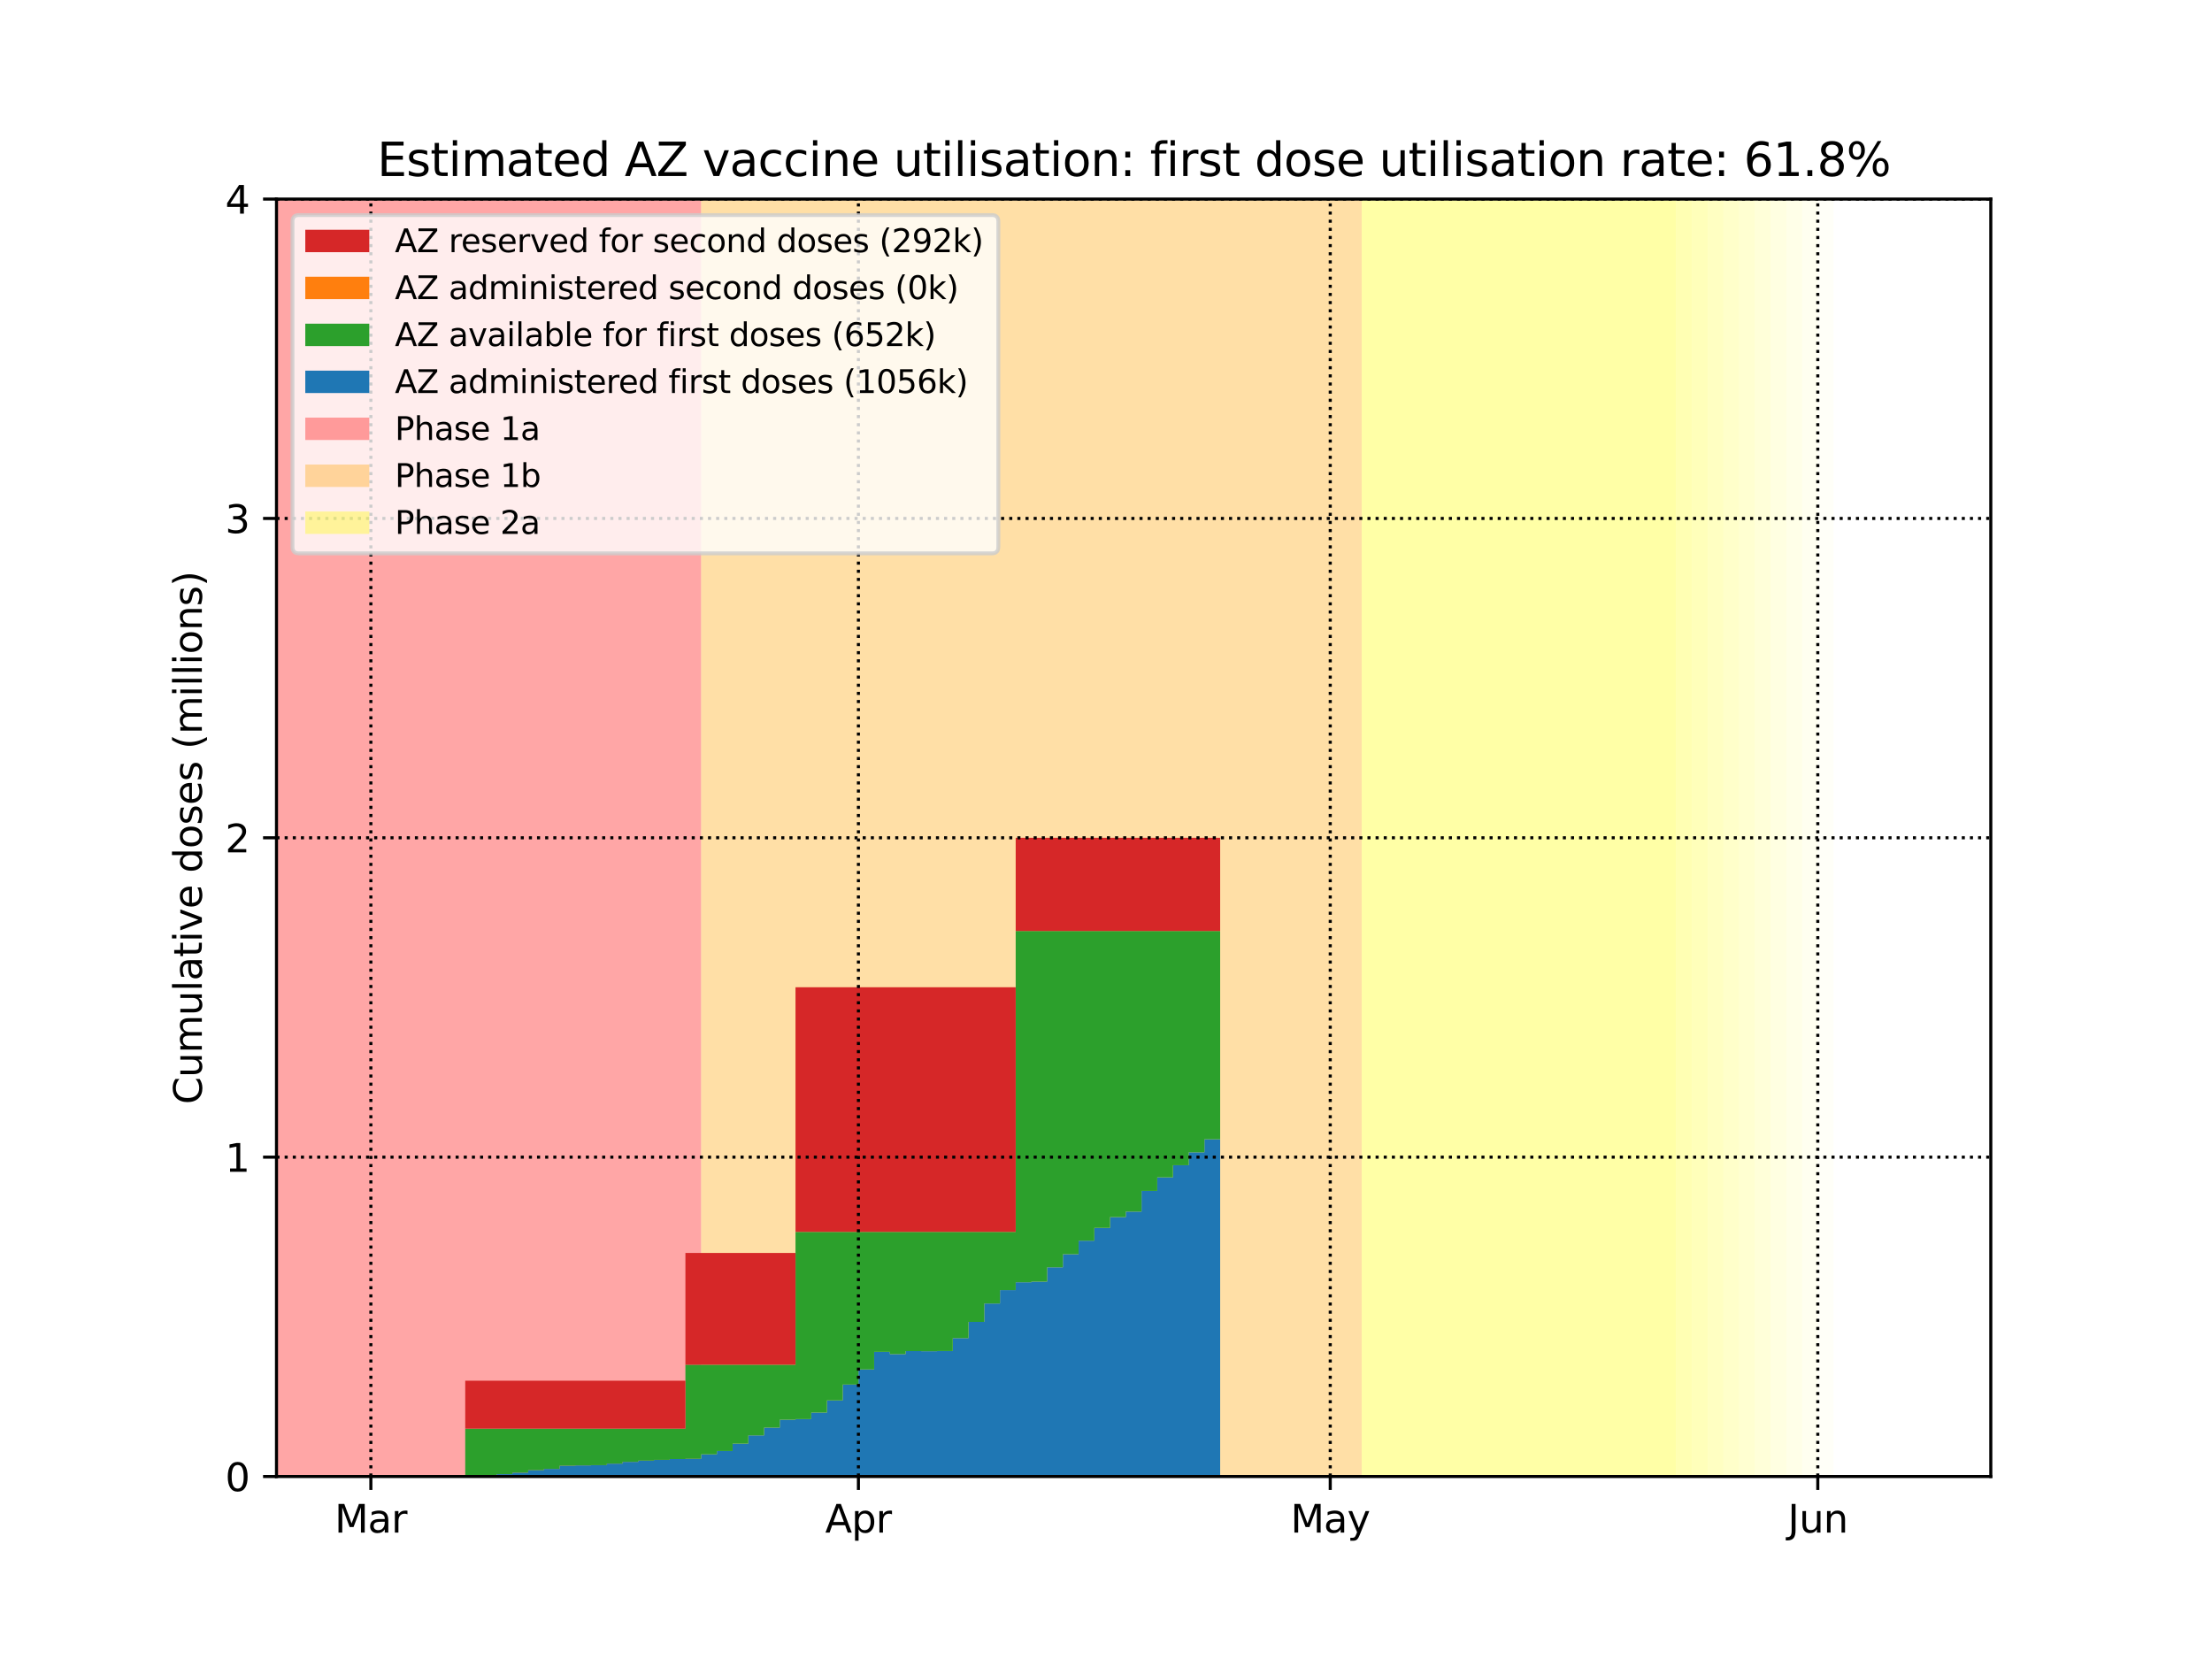 <?xml version="1.0" encoding="utf-8" standalone="no"?>
<!DOCTYPE svg PUBLIC "-//W3C//DTD SVG 1.1//EN"
  "http://www.w3.org/Graphics/SVG/1.1/DTD/svg11.dtd">
<svg height="432pt" version="1.1" viewBox="0 0 576 432" width="576pt" xmlns="http://www.w3.org/2000/svg" xmlns:xlink="http://www.w3.org/1999/xlink">
 <defs>
  <style type="text/css">*{stroke-linecap:butt;stroke-linejoin:round;}</style>
 </defs>
 <g id="figure_1">
  <g id="patch_1">
   <path d="M 0 432 
L 576 432 
L 576 0 
L 0 0 
z
" style="fill:#ffffff;"/>
  </g>
  <g id="axes_1">
   <g id="patch_2">
    <path d="M 72 384.48 
L 518.4 384.48 
L 518.4 51.84 
L 72 51.84 
z
" style="fill:#ffffff;"/>
   </g>
   <g id="PolyCollection_1">
    <defs>
     <path d="M 182.576 -47.52 
L 67.905 -47.52 
L 67.905 -380.16 
L 182.576 -380.16 
L 182.576 -380.16 
L 182.576 -47.52 
z
" id="m7e6be6ce1e"/>
    </defs>
    <g clip-path="url(#p118566cb9b)">
     <use style="fill:#ff0000;fill-opacity:0.35;" x="0" xlink:href="#m7e6be6ce1e" y="432"/>
    </g>
   </g>
   <g id="PolyCollection_2">
    <defs>
     <path d="M 354.583 -47.52 
L 182.576 -47.52 
L 182.576 -380.16 
L 354.583 -380.16 
L 354.583 -380.16 
L 354.583 -47.52 
z
" id="m8c69be5772"/>
    </defs>
    <g clip-path="url(#p118566cb9b)">
     <use style="fill:#ffa500;fill-opacity:0.35;" x="0" xlink:href="#m8c69be5772" y="432"/>
    </g>
   </g>
   <g id="PolyCollection_3">
    <defs>
     <path d="M 436.492 -47.52 
L 354.583 -47.52 
L 354.583 -380.16 
L 436.492 -380.16 
L 436.492 -380.16 
L 436.492 -47.52 
z
" id="ma9962ab551"/>
    </defs>
    <g clip-path="url(#p118566cb9b)">
     <use style="fill:#ffff00;fill-opacity:0.35;" x="0" xlink:href="#ma9962ab551" y="432"/>
    </g>
   </g>
   <g id="PolyCollection_4">
    <defs>
     <path d="M 440.587 -47.52 
L 436.492 -47.52 
L 436.492 -380.16 
L 440.587 -380.16 
L 440.587 -380.16 
L 440.587 -47.52 
z
" id="m2784a8cba6"/>
    </defs>
    <g clip-path="url(#p118566cb9b)">
     <use style="fill:#ffff00;fill-opacity:0.3;" x="0" xlink:href="#m2784a8cba6" y="432"/>
    </g>
   </g>
   <g id="PolyCollection_5">
    <defs>
     <path d="M 444.683 -47.52 
L 440.587 -47.52 
L 440.587 -380.16 
L 444.683 -380.16 
L 444.683 -380.16 
L 444.683 -47.52 
z
" id="m08906f996e"/>
    </defs>
    <g clip-path="url(#p118566cb9b)">
     <use style="fill:#ffff00;fill-opacity:0.27;" x="0" xlink:href="#m08906f996e" y="432"/>
    </g>
   </g>
   <g id="PolyCollection_6">
    <defs>
     <path d="M 448.778 -47.52 
L 444.683 -47.52 
L 444.683 -380.16 
L 448.778 -380.16 
L 448.778 -380.16 
L 448.778 -47.52 
z
" id="m9d4b166fe9"/>
    </defs>
    <g clip-path="url(#p118566cb9b)">
     <use style="fill:#ffff00;fill-opacity:0.24;" x="0" xlink:href="#m9d4b166fe9" y="432"/>
    </g>
   </g>
   <g id="PolyCollection_7">
    <defs>
     <path d="M 452.873 -47.52 
L 448.778 -47.52 
L 448.778 -380.16 
L 452.873 -380.16 
L 452.873 -380.16 
L 452.873 -47.52 
z
" id="m052faa00c1"/>
    </defs>
    <g clip-path="url(#p118566cb9b)">
     <use style="fill:#ffff00;fill-opacity:0.21;" x="0" xlink:href="#m052faa00c1" y="432"/>
    </g>
   </g>
   <g id="PolyCollection_8">
    <defs>
     <path d="M 456.969 -47.52 
L 452.873 -47.52 
L 452.873 -380.16 
L 456.969 -380.16 
L 456.969 -380.16 
L 456.969 -47.52 
z
" id="mdb67d01136"/>
    </defs>
    <g clip-path="url(#p118566cb9b)">
     <use style="fill:#ffff00;fill-opacity:0.18;" x="0" xlink:href="#mdb67d01136" y="432"/>
    </g>
   </g>
   <g id="PolyCollection_9">
    <defs>
     <path d="M 461.064 -47.52 
L 456.969 -47.52 
L 456.969 -380.16 
L 461.064 -380.16 
L 461.064 -380.16 
L 461.064 -47.52 
z
" id="mf1a2c5810c"/>
    </defs>
    <g clip-path="url(#p118566cb9b)">
     <use style="fill:#ffff00;fill-opacity:0.15;" x="0" xlink:href="#mf1a2c5810c" y="432"/>
    </g>
   </g>
   <g id="PolyCollection_10">
    <defs>
     <path d="M 465.16 -47.52 
L 461.064 -47.52 
L 461.064 -380.16 
L 465.16 -380.16 
L 465.16 -380.16 
L 465.16 -47.52 
z
" id="m84a95377bb"/>
    </defs>
    <g clip-path="url(#p118566cb9b)">
     <use style="fill:#ffff00;fill-opacity:0.12;" x="0" xlink:href="#m84a95377bb" y="432"/>
    </g>
   </g>
   <g id="PolyCollection_11">
    <defs>
     <path d="M 469.255 -47.52 
L 465.16 -47.52 
L 465.16 -380.16 
L 469.255 -380.16 
L 469.255 -380.16 
L 469.255 -47.52 
z
" id="md40a893aff"/>
    </defs>
    <g clip-path="url(#p118566cb9b)">
     <use style="fill:#ffff00;fill-opacity:0.09;" x="0" xlink:href="#md40a893aff" y="432"/>
    </g>
   </g>
   <g id="PolyCollection_12">
    <defs>
     <path d="M 473.35 -47.52 
L 469.255 -47.52 
L 469.255 -380.16 
L 473.35 -380.16 
L 473.35 -380.16 
L 473.35 -47.52 
z
" id="m976c65f131"/>
    </defs>
    <g clip-path="url(#p118566cb9b)">
     <use style="fill:#ffff00;fill-opacity:0.06;" x="0" xlink:href="#m976c65f131" y="432"/>
    </g>
   </g>
   <g id="PolyCollection_13">
    <defs>
     <path d="M 477.446 -47.52 
L 473.35 -47.52 
L 473.35 -380.16 
L 477.446 -380.16 
L 477.446 -380.16 
L 477.446 -47.52 
z
" id="m6f4bff0405"/>
    </defs>
    <g clip-path="url(#p118566cb9b)">
     <use style="fill:#ffff00;fill-opacity:0.03;" x="0" xlink:href="#m6f4bff0405" y="432"/>
    </g>
   </g>
   <g id="PolyCollection_14">
    <defs>
     <path d="M 72 -47.52 
L 72 -47.52 
L 72 -47.52 
L 76.095 -47.52 
L 76.095 -47.52 
L 80.191 -47.52 
L 80.191 -47.52 
L 84.286 -47.52 
L 84.286 -47.52 
L 88.382 -47.52 
L 88.382 -47.52 
L 92.477 -47.52 
L 92.477 -47.52 
L 96.572 -47.52 
L 96.572 -47.52 
L 100.668 -47.52 
L 100.668 -47.52 
L 104.763 -47.52 
L 104.763 -47.52 
L 108.859 -47.52 
L 108.859 -47.52 
L 112.954 -47.52 
L 112.954 -47.52 
L 117.05 -47.52 
L 117.05 -47.52 
L 121.145 -47.52 
L 121.145 -47.52 
L 125.24 -47.52 
L 125.24 -47.52 
L 129.336 -47.52 
L 129.336 -47.52 
L 133.431 -47.52 
L 133.431 -47.52 
L 137.527 -47.52 
L 137.527 -47.52 
L 141.622 -47.52 
L 141.622 -47.52 
L 145.717 -47.52 
L 145.717 -47.52 
L 149.813 -47.52 
L 149.813 -47.52 
L 153.908 -47.52 
L 153.908 -47.52 
L 158.004 -47.52 
L 158.004 -47.52 
L 162.099 -47.52 
L 162.099 -47.52 
L 166.194 -47.52 
L 166.194 -47.52 
L 170.29 -47.52 
L 170.29 -47.52 
L 174.385 -47.52 
L 174.385 -47.52 
L 178.481 -47.52 
L 178.481 -47.52 
L 182.576 -47.52 
L 182.576 -47.52 
L 186.672 -47.52 
L 186.672 -47.52 
L 190.767 -47.52 
L 190.767 -47.52 
L 194.862 -47.52 
L 194.862 -47.52 
L 198.958 -47.52 
L 198.958 -47.52 
L 203.053 -47.52 
L 203.053 -47.52 
L 207.149 -47.52 
L 207.149 -47.52 
L 211.244 -47.52 
L 211.244 -47.52 
L 215.339 -47.52 
L 215.339 -47.52 
L 219.435 -47.52 
L 219.435 -47.52 
L 223.53 -47.52 
L 223.53 -47.52 
L 227.626 -47.52 
L 227.626 -47.52 
L 231.721 -47.52 
L 231.721 -47.52 
L 235.817 -47.52 
L 235.817 -47.52 
L 239.912 -47.52 
L 239.912 -47.52 
L 244.007 -47.52 
L 244.007 -47.52 
L 248.103 -47.52 
L 248.103 -47.52 
L 252.198 -47.52 
L 252.198 -47.52 
L 256.294 -47.52 
L 256.294 -47.52 
L 260.389 -47.52 
L 260.389 -47.52 
L 264.484 -47.52 
L 264.484 -47.52 
L 268.58 -47.52 
L 268.58 -47.52 
L 272.675 -47.52 
L 272.675 -47.52 
L 276.771 -47.52 
L 276.771 -47.52 
L 280.866 -47.52 
L 280.866 -47.52 
L 284.961 -47.52 
L 284.961 -47.52 
L 289.057 -47.52 
L 289.057 -47.52 
L 293.152 -47.52 
L 293.152 -47.52 
L 297.248 -47.52 
L 297.248 -47.52 
L 301.343 -47.52 
L 301.343 -47.52 
L 305.439 -47.52 
L 305.439 -47.52 
L 309.534 -47.52 
L 309.534 -47.52 
L 313.629 -47.52 
L 313.629 -47.52 
L 317.725 -47.52 
L 317.725 -135.341 
L 317.725 -135.341 
L 313.629 -135.341 
L 313.629 -131.949 
L 309.534 -131.949 
L 309.534 -128.586 
L 305.439 -128.586 
L 305.439 -125.432 
L 301.343 -125.432 
L 301.343 -121.904 
L 297.248 -121.904 
L 297.248 -116.501 
L 293.152 -116.501 
L 293.152 -115.083 
L 289.057 -115.083 
L 289.057 -112.27 
L 284.961 -112.27 
L 284.961 -108.926 
L 280.866 -108.926 
L 280.866 -105.414 
L 276.771 -105.414 
L 276.771 -102 
L 272.675 -102 
L 272.675 -98.281 
L 268.58 -98.281 
L 268.58 -98.103 
L 264.484 -98.103 
L 264.484 -96.061 
L 260.389 -96.061 
L 260.389 -92.569 
L 256.294 -92.569 
L 256.294 -87.79 
L 252.198 -87.79 
L 252.198 -83.557 
L 248.103 -83.557 
L 248.103 -80.196 
L 244.007 -80.196 
L 244.007 -80.153 
L 239.912 -80.153 
L 239.912 -80.176 
L 235.817 -80.176 
L 235.817 -79.391 
L 231.721 -79.391 
L 231.721 -79.982 
L 227.626 -79.982 
L 227.626 -75.401 
L 223.53 -75.401 
L 223.53 -71.473 
L 219.435 -71.473 
L 219.435 -67.34 
L 215.339 -67.34 
L 215.339 -64.172 
L 211.244 -64.172 
L 211.244 -62.468 
L 207.149 -62.468 
L 207.149 -62.314 
L 203.053 -62.314 
L 203.053 -60.261 
L 198.958 -60.261 
L 198.958 -58.226 
L 194.862 -58.226 
L 194.862 -56.086 
L 190.767 -56.086 
L 190.767 -54.154 
L 186.672 -54.154 
L 186.672 -53.301 
L 182.576 -53.301 
L 182.576 -52.138 
L 178.481 -52.138 
L 178.481 -52.074 
L 174.385 -52.074 
L 174.385 -51.855 
L 170.29 -51.855 
L 170.29 -51.661 
L 166.194 -51.661 
L 166.194 -51.339 
L 162.099 -51.339 
L 162.099 -50.878 
L 158.004 -50.878 
L 158.004 -50.478 
L 153.908 -50.478 
L 153.908 -50.418 
L 149.813 -50.418 
L 149.813 -50.33 
L 145.717 -50.33 
L 145.717 -49.505 
L 141.622 -49.505 
L 141.622 -49.16 
L 137.527 -49.16 
L 137.527 -48.518 
L 133.431 -48.518 
L 133.431 -48.133 
L 129.336 -48.133 
L 129.336 -47.842 
L 125.24 -47.842 
L 125.24 -47.67 
L 121.145 -47.67 
L 121.145 -47.52 
L 117.05 -47.52 
L 117.05 -47.52 
L 112.954 -47.52 
L 112.954 -47.52 
L 108.859 -47.52 
L 108.859 -47.52 
L 104.763 -47.52 
L 104.763 -47.52 
L 100.668 -47.52 
L 100.668 -47.52 
L 96.572 -47.52 
L 96.572 -47.52 
L 92.477 -47.52 
L 92.477 -47.52 
L 88.382 -47.52 
L 88.382 -47.52 
L 84.286 -47.52 
L 84.286 -47.52 
L 80.191 -47.52 
L 80.191 -47.52 
L 76.095 -47.52 
L 76.095 -47.52 
L 72 -47.52 
L 72 -47.52 
z
" id="m49d4d0e57f"/>
    </defs>
    <g clip-path="url(#p118566cb9b)">
     <use style="fill:#1f77b4;" x="0" xlink:href="#m49d4d0e57f" y="432"/>
    </g>
   </g>
   <g id="PolyCollection_15">
    <defs>
     <path d="M 72 -47.52 
L 72 -47.52 
L 72 -47.52 
L 76.095 -47.52 
L 76.095 -47.52 
L 80.191 -47.52 
L 80.191 -47.52 
L 84.286 -47.52 
L 84.286 -47.52 
L 88.382 -47.52 
L 88.382 -47.52 
L 92.477 -47.52 
L 92.477 -47.52 
L 96.572 -47.52 
L 96.572 -47.52 
L 100.668 -47.52 
L 100.668 -47.52 
L 104.763 -47.52 
L 104.763 -47.52 
L 108.859 -47.52 
L 108.859 -47.52 
L 112.954 -47.52 
L 112.954 -47.52 
L 117.05 -47.52 
L 117.05 -47.52 
L 121.145 -47.52 
L 121.145 -47.67 
L 125.24 -47.67 
L 125.24 -47.842 
L 129.336 -47.842 
L 129.336 -48.133 
L 133.431 -48.133 
L 133.431 -48.518 
L 137.527 -48.518 
L 137.527 -49.16 
L 141.622 -49.16 
L 141.622 -49.505 
L 145.717 -49.505 
L 145.717 -50.33 
L 149.813 -50.33 
L 149.813 -50.418 
L 153.908 -50.418 
L 153.908 -50.478 
L 158.004 -50.478 
L 158.004 -50.878 
L 162.099 -50.878 
L 162.099 -51.339 
L 166.194 -51.339 
L 166.194 -51.661 
L 170.29 -51.661 
L 170.29 -51.855 
L 174.385 -51.855 
L 174.385 -52.074 
L 178.481 -52.074 
L 178.481 -52.138 
L 182.576 -52.138 
L 182.576 -53.301 
L 186.672 -53.301 
L 186.672 -54.154 
L 190.767 -54.154 
L 190.767 -56.086 
L 194.862 -56.086 
L 194.862 -58.226 
L 198.958 -58.226 
L 198.958 -60.261 
L 203.053 -60.261 
L 203.053 -62.314 
L 207.149 -62.314 
L 207.149 -62.468 
L 211.244 -62.468 
L 211.244 -64.172 
L 215.339 -64.172 
L 215.339 -67.34 
L 219.435 -67.34 
L 219.435 -71.473 
L 223.53 -71.473 
L 223.53 -75.401 
L 227.626 -75.401 
L 227.626 -79.982 
L 231.721 -79.982 
L 231.721 -79.391 
L 235.817 -79.391 
L 235.817 -80.176 
L 239.912 -80.176 
L 239.912 -80.153 
L 244.007 -80.153 
L 244.007 -80.196 
L 248.103 -80.196 
L 248.103 -83.557 
L 252.198 -83.557 
L 252.198 -87.79 
L 256.294 -87.79 
L 256.294 -92.569 
L 260.389 -92.569 
L 260.389 -96.061 
L 264.484 -96.061 
L 264.484 -98.103 
L 268.58 -98.103 
L 268.58 -98.281 
L 272.675 -98.281 
L 272.675 -102 
L 276.771 -102 
L 276.771 -105.414 
L 280.866 -105.414 
L 280.866 -108.926 
L 284.961 -108.926 
L 284.961 -112.27 
L 289.057 -112.27 
L 289.057 -115.083 
L 293.152 -115.083 
L 293.152 -116.501 
L 297.248 -116.501 
L 297.248 -121.904 
L 301.343 -121.904 
L 301.343 -125.432 
L 305.439 -125.432 
L 305.439 -128.586 
L 309.534 -128.586 
L 309.534 -131.949 
L 313.629 -131.949 
L 313.629 -135.341 
L 317.725 -135.341 
L 317.725 -189.57 
L 317.725 -189.57 
L 313.629 -189.57 
L 313.629 -189.57 
L 309.534 -189.57 
L 309.534 -189.57 
L 305.439 -189.57 
L 305.439 -189.57 
L 301.343 -189.57 
L 301.343 -189.57 
L 297.248 -189.57 
L 297.248 -189.57 
L 293.152 -189.57 
L 293.152 -189.57 
L 289.057 -189.57 
L 289.057 -189.57 
L 284.961 -189.57 
L 284.961 -189.57 
L 280.866 -189.57 
L 280.866 -189.57 
L 276.771 -189.57 
L 276.771 -189.57 
L 272.675 -189.57 
L 272.675 -189.57 
L 268.58 -189.57 
L 268.58 -189.57 
L 264.484 -189.57 
L 264.484 -111.221 
L 260.389 -111.221 
L 260.389 -111.221 
L 256.294 -111.221 
L 256.294 -111.221 
L 252.198 -111.221 
L 252.198 -111.221 
L 248.103 -111.221 
L 248.103 -111.221 
L 244.007 -111.221 
L 244.007 -111.221 
L 239.912 -111.221 
L 239.912 -111.221 
L 235.817 -111.221 
L 235.817 -111.221 
L 231.721 -111.221 
L 231.721 -111.221 
L 227.626 -111.221 
L 227.626 -111.221 
L 223.53 -111.221 
L 223.53 -111.221 
L 219.435 -111.221 
L 219.435 -111.221 
L 215.339 -111.221 
L 215.339 -111.221 
L 211.244 -111.221 
L 211.244 -111.221 
L 207.149 -111.221 
L 207.149 -76.626 
L 203.053 -76.626 
L 203.053 -76.626 
L 198.958 -76.626 
L 198.958 -76.626 
L 194.862 -76.626 
L 194.862 -76.626 
L 190.767 -76.626 
L 190.767 -76.626 
L 186.672 -76.626 
L 186.672 -76.626 
L 182.576 -76.626 
L 182.576 -76.626 
L 178.481 -76.626 
L 178.481 -59.994 
L 174.385 -59.994 
L 174.385 -59.994 
L 170.29 -59.994 
L 170.29 -59.994 
L 166.194 -59.994 
L 166.194 -59.994 
L 162.099 -59.994 
L 162.099 -59.994 
L 158.004 -59.994 
L 158.004 -59.994 
L 153.908 -59.994 
L 153.908 -59.994 
L 149.813 -59.994 
L 149.813 -59.994 
L 145.717 -59.994 
L 145.717 -59.994 
L 141.622 -59.994 
L 141.622 -59.994 
L 137.527 -59.994 
L 137.527 -59.994 
L 133.431 -59.994 
L 133.431 -59.994 
L 129.336 -59.994 
L 129.336 -59.994 
L 125.24 -59.994 
L 125.24 -59.994 
L 121.145 -59.994 
L 121.145 -47.52 
L 117.05 -47.52 
L 117.05 -47.52 
L 112.954 -47.52 
L 112.954 -47.52 
L 108.859 -47.52 
L 108.859 -47.52 
L 104.763 -47.52 
L 104.763 -47.52 
L 100.668 -47.52 
L 100.668 -47.52 
L 96.572 -47.52 
L 96.572 -47.52 
L 92.477 -47.52 
L 92.477 -47.52 
L 88.382 -47.52 
L 88.382 -47.52 
L 84.286 -47.52 
L 84.286 -47.52 
L 80.191 -47.52 
L 80.191 -47.52 
L 76.095 -47.52 
L 76.095 -47.52 
L 72 -47.52 
L 72 -47.52 
z
" id="m1f29ec7fac"/>
    </defs>
    <g clip-path="url(#p118566cb9b)">
     <use style="fill:#2ca02c;" x="0" xlink:href="#m1f29ec7fac" y="432"/>
    </g>
   </g>
   <g id="PolyCollection_16">
    <defs>
     <path d="M 72 -47.52 
L 72 -47.52 
L 72 -47.52 
L 76.095 -47.52 
L 76.095 -47.52 
L 80.191 -47.52 
L 80.191 -47.52 
L 84.286 -47.52 
L 84.286 -47.52 
L 88.382 -47.52 
L 88.382 -47.52 
L 92.477 -47.52 
L 92.477 -47.52 
L 96.572 -47.52 
L 96.572 -47.52 
L 100.668 -47.52 
L 100.668 -47.52 
L 104.763 -47.52 
L 104.763 -47.52 
L 108.859 -47.52 
L 108.859 -47.52 
L 112.954 -47.52 
L 112.954 -47.52 
L 117.05 -47.52 
L 117.05 -47.52 
L 121.145 -47.52 
L 121.145 -59.994 
L 125.24 -59.994 
L 125.24 -59.994 
L 129.336 -59.994 
L 129.336 -59.994 
L 133.431 -59.994 
L 133.431 -59.994 
L 137.527 -59.994 
L 137.527 -59.994 
L 141.622 -59.994 
L 141.622 -59.994 
L 145.717 -59.994 
L 145.717 -59.994 
L 149.813 -59.994 
L 149.813 -59.994 
L 153.908 -59.994 
L 153.908 -59.994 
L 158.004 -59.994 
L 158.004 -59.994 
L 162.099 -59.994 
L 162.099 -59.994 
L 166.194 -59.994 
L 166.194 -59.994 
L 170.29 -59.994 
L 170.29 -59.994 
L 174.385 -59.994 
L 174.385 -59.994 
L 178.481 -59.994 
L 178.481 -76.626 
L 182.576 -76.626 
L 182.576 -76.626 
L 186.672 -76.626 
L 186.672 -76.626 
L 190.767 -76.626 
L 190.767 -76.626 
L 194.862 -76.626 
L 194.862 -76.626 
L 198.958 -76.626 
L 198.958 -76.626 
L 203.053 -76.626 
L 203.053 -76.626 
L 207.149 -76.626 
L 207.149 -111.221 
L 211.244 -111.221 
L 211.244 -111.221 
L 215.339 -111.221 
L 215.339 -111.221 
L 219.435 -111.221 
L 219.435 -111.221 
L 223.53 -111.221 
L 223.53 -111.221 
L 227.626 -111.221 
L 227.626 -111.221 
L 231.721 -111.221 
L 231.721 -111.221 
L 235.817 -111.221 
L 235.817 -111.221 
L 239.912 -111.221 
L 239.912 -111.221 
L 244.007 -111.221 
L 244.007 -111.221 
L 248.103 -111.221 
L 248.103 -111.221 
L 252.198 -111.221 
L 252.198 -111.221 
L 256.294 -111.221 
L 256.294 -111.221 
L 260.389 -111.221 
L 260.389 -111.221 
L 264.484 -111.221 
L 264.484 -189.57 
L 268.58 -189.57 
L 268.58 -189.57 
L 272.675 -189.57 
L 272.675 -189.57 
L 276.771 -189.57 
L 276.771 -189.57 
L 280.866 -189.57 
L 280.866 -189.57 
L 284.961 -189.57 
L 284.961 -189.57 
L 289.057 -189.57 
L 289.057 -189.57 
L 293.152 -189.57 
L 293.152 -189.57 
L 297.248 -189.57 
L 297.248 -189.57 
L 301.343 -189.57 
L 301.343 -189.57 
L 305.439 -189.57 
L 305.439 -189.57 
L 309.534 -189.57 
L 309.534 -189.57 
L 313.629 -189.57 
L 313.629 -189.57 
L 317.725 -189.57 
L 317.725 -189.57 
L 317.725 -189.57 
L 313.629 -189.57 
L 313.629 -189.57 
L 309.534 -189.57 
L 309.534 -189.57 
L 305.439 -189.57 
L 305.439 -189.57 
L 301.343 -189.57 
L 301.343 -189.57 
L 297.248 -189.57 
L 297.248 -189.57 
L 293.152 -189.57 
L 293.152 -189.57 
L 289.057 -189.57 
L 289.057 -189.57 
L 284.961 -189.57 
L 284.961 -189.57 
L 280.866 -189.57 
L 280.866 -189.57 
L 276.771 -189.57 
L 276.771 -189.57 
L 272.675 -189.57 
L 272.675 -189.57 
L 268.58 -189.57 
L 268.58 -189.57 
L 264.484 -189.57 
L 264.484 -111.221 
L 260.389 -111.221 
L 260.389 -111.221 
L 256.294 -111.221 
L 256.294 -111.221 
L 252.198 -111.221 
L 252.198 -111.221 
L 248.103 -111.221 
L 248.103 -111.221 
L 244.007 -111.221 
L 244.007 -111.221 
L 239.912 -111.221 
L 239.912 -111.221 
L 235.817 -111.221 
L 235.817 -111.221 
L 231.721 -111.221 
L 231.721 -111.221 
L 227.626 -111.221 
L 227.626 -111.221 
L 223.53 -111.221 
L 223.53 -111.221 
L 219.435 -111.221 
L 219.435 -111.221 
L 215.339 -111.221 
L 215.339 -111.221 
L 211.244 -111.221 
L 211.244 -111.221 
L 207.149 -111.221 
L 207.149 -76.626 
L 203.053 -76.626 
L 203.053 -76.626 
L 198.958 -76.626 
L 198.958 -76.626 
L 194.862 -76.626 
L 194.862 -76.626 
L 190.767 -76.626 
L 190.767 -76.626 
L 186.672 -76.626 
L 186.672 -76.626 
L 182.576 -76.626 
L 182.576 -76.626 
L 178.481 -76.626 
L 178.481 -59.994 
L 174.385 -59.994 
L 174.385 -59.994 
L 170.29 -59.994 
L 170.29 -59.994 
L 166.194 -59.994 
L 166.194 -59.994 
L 162.099 -59.994 
L 162.099 -59.994 
L 158.004 -59.994 
L 158.004 -59.994 
L 153.908 -59.994 
L 153.908 -59.994 
L 149.813 -59.994 
L 149.813 -59.994 
L 145.717 -59.994 
L 145.717 -59.994 
L 141.622 -59.994 
L 141.622 -59.994 
L 137.527 -59.994 
L 137.527 -59.994 
L 133.431 -59.994 
L 133.431 -59.994 
L 129.336 -59.994 
L 129.336 -59.994 
L 125.24 -59.994 
L 125.24 -59.994 
L 121.145 -59.994 
L 121.145 -47.52 
L 117.05 -47.52 
L 117.05 -47.52 
L 112.954 -47.52 
L 112.954 -47.52 
L 108.859 -47.52 
L 108.859 -47.52 
L 104.763 -47.52 
L 104.763 -47.52 
L 100.668 -47.52 
L 100.668 -47.52 
L 96.572 -47.52 
L 96.572 -47.52 
L 92.477 -47.52 
L 92.477 -47.52 
L 88.382 -47.52 
L 88.382 -47.52 
L 84.286 -47.52 
L 84.286 -47.52 
L 80.191 -47.52 
L 80.191 -47.52 
L 76.095 -47.52 
L 76.095 -47.52 
L 72 -47.52 
L 72 -47.52 
z
" id="m5ea7989fb3"/>
    </defs>
    <g clip-path="url(#p118566cb9b)">
     <use style="fill:#ff7f0e;" x="0" xlink:href="#m5ea7989fb3" y="432"/>
    </g>
   </g>
   <g id="PolyCollection_17">
    <defs>
     <path d="M 72 -47.52 
L 72 -47.52 
L 72 -47.52 
L 76.095 -47.52 
L 76.095 -47.52 
L 80.191 -47.52 
L 80.191 -47.52 
L 84.286 -47.52 
L 84.286 -47.52 
L 88.382 -47.52 
L 88.382 -47.52 
L 92.477 -47.52 
L 92.477 -47.52 
L 96.572 -47.52 
L 96.572 -47.52 
L 100.668 -47.52 
L 100.668 -47.52 
L 104.763 -47.52 
L 104.763 -47.52 
L 108.859 -47.52 
L 108.859 -47.52 
L 112.954 -47.52 
L 112.954 -47.52 
L 117.05 -47.52 
L 117.05 -47.52 
L 121.145 -47.52 
L 121.145 -59.994 
L 125.24 -59.994 
L 125.24 -59.994 
L 129.336 -59.994 
L 129.336 -59.994 
L 133.431 -59.994 
L 133.431 -59.994 
L 137.527 -59.994 
L 137.527 -59.994 
L 141.622 -59.994 
L 141.622 -59.994 
L 145.717 -59.994 
L 145.717 -59.994 
L 149.813 -59.994 
L 149.813 -59.994 
L 153.908 -59.994 
L 153.908 -59.994 
L 158.004 -59.994 
L 158.004 -59.994 
L 162.099 -59.994 
L 162.099 -59.994 
L 166.194 -59.994 
L 166.194 -59.994 
L 170.29 -59.994 
L 170.29 -59.994 
L 174.385 -59.994 
L 174.385 -59.994 
L 178.481 -59.994 
L 178.481 -76.626 
L 182.576 -76.626 
L 182.576 -76.626 
L 186.672 -76.626 
L 186.672 -76.626 
L 190.767 -76.626 
L 190.767 -76.626 
L 194.862 -76.626 
L 194.862 -76.626 
L 198.958 -76.626 
L 198.958 -76.626 
L 203.053 -76.626 
L 203.053 -76.626 
L 207.149 -76.626 
L 207.149 -111.221 
L 211.244 -111.221 
L 211.244 -111.221 
L 215.339 -111.221 
L 215.339 -111.221 
L 219.435 -111.221 
L 219.435 -111.221 
L 223.53 -111.221 
L 223.53 -111.221 
L 227.626 -111.221 
L 227.626 -111.221 
L 231.721 -111.221 
L 231.721 -111.221 
L 235.817 -111.221 
L 235.817 -111.221 
L 239.912 -111.221 
L 239.912 -111.221 
L 244.007 -111.221 
L 244.007 -111.221 
L 248.103 -111.221 
L 248.103 -111.221 
L 252.198 -111.221 
L 252.198 -111.221 
L 256.294 -111.221 
L 256.294 -111.221 
L 260.389 -111.221 
L 260.389 -111.221 
L 264.484 -111.221 
L 264.484 -189.57 
L 268.58 -189.57 
L 268.58 -189.57 
L 272.675 -189.57 
L 272.675 -189.57 
L 276.771 -189.57 
L 276.771 -189.57 
L 280.866 -189.57 
L 280.866 -189.57 
L 284.961 -189.57 
L 284.961 -189.57 
L 289.057 -189.57 
L 289.057 -189.57 
L 293.152 -189.57 
L 293.152 -189.57 
L 297.248 -189.57 
L 297.248 -189.57 
L 301.343 -189.57 
L 301.343 -189.57 
L 305.439 -189.57 
L 305.439 -189.57 
L 309.534 -189.57 
L 309.534 -189.57 
L 313.629 -189.57 
L 313.629 -189.57 
L 317.725 -189.57 
L 317.725 -213.84 
L 317.725 -213.84 
L 313.629 -213.84 
L 313.629 -213.84 
L 309.534 -213.84 
L 309.534 -213.84 
L 305.439 -213.84 
L 305.439 -213.84 
L 301.343 -213.84 
L 301.343 -213.84 
L 297.248 -213.84 
L 297.248 -213.84 
L 293.152 -213.84 
L 293.152 -213.84 
L 289.057 -213.84 
L 289.057 -213.84 
L 284.961 -213.84 
L 284.961 -213.84 
L 280.866 -213.84 
L 280.866 -213.84 
L 276.771 -213.84 
L 276.771 -213.84 
L 272.675 -213.84 
L 272.675 -213.84 
L 268.58 -213.84 
L 268.58 -213.84 
L 264.484 -213.84 
L 264.484 -174.921 
L 260.389 -174.921 
L 260.389 -174.921 
L 256.294 -174.921 
L 256.294 -174.921 
L 252.198 -174.921 
L 252.198 -174.921 
L 248.103 -174.921 
L 248.103 -174.921 
L 244.007 -174.921 
L 244.007 -174.921 
L 239.912 -174.921 
L 239.912 -174.921 
L 235.817 -174.921 
L 235.817 -174.921 
L 231.721 -174.921 
L 231.721 -174.921 
L 227.626 -174.921 
L 227.626 -174.921 
L 223.53 -174.921 
L 223.53 -174.921 
L 219.435 -174.921 
L 219.435 -174.921 
L 215.339 -174.921 
L 215.339 -174.921 
L 211.244 -174.921 
L 211.244 -174.921 
L 207.149 -174.921 
L 207.149 -105.732 
L 203.053 -105.732 
L 203.053 -105.732 
L 198.958 -105.732 
L 198.958 -105.732 
L 194.862 -105.732 
L 194.862 -105.732 
L 190.767 -105.732 
L 190.767 -105.732 
L 186.672 -105.732 
L 186.672 -105.732 
L 182.576 -105.732 
L 182.576 -105.732 
L 178.481 -105.732 
L 178.481 -72.468 
L 174.385 -72.468 
L 174.385 -72.468 
L 170.29 -72.468 
L 170.29 -72.468 
L 166.194 -72.468 
L 166.194 -72.468 
L 162.099 -72.468 
L 162.099 -72.468 
L 158.004 -72.468 
L 158.004 -72.468 
L 153.908 -72.468 
L 153.908 -72.468 
L 149.813 -72.468 
L 149.813 -72.468 
L 145.717 -72.468 
L 145.717 -72.468 
L 141.622 -72.468 
L 141.622 -72.468 
L 137.527 -72.468 
L 137.527 -72.468 
L 133.431 -72.468 
L 133.431 -72.468 
L 129.336 -72.468 
L 129.336 -72.468 
L 125.24 -72.468 
L 125.24 -72.468 
L 121.145 -72.468 
L 121.145 -47.52 
L 117.05 -47.52 
L 117.05 -47.52 
L 112.954 -47.52 
L 112.954 -47.52 
L 108.859 -47.52 
L 108.859 -47.52 
L 104.763 -47.52 
L 104.763 -47.52 
L 100.668 -47.52 
L 100.668 -47.52 
L 96.572 -47.52 
L 96.572 -47.52 
L 92.477 -47.52 
L 92.477 -47.52 
L 88.382 -47.52 
L 88.382 -47.52 
L 84.286 -47.52 
L 84.286 -47.52 
L 80.191 -47.52 
L 80.191 -47.52 
L 76.095 -47.52 
L 76.095 -47.52 
L 72 -47.52 
L 72 -47.52 
z
" id="mbf749393b3"/>
    </defs>
    <g clip-path="url(#p118566cb9b)">
     <use style="fill:#d62728;" x="0" xlink:href="#mbf749393b3" y="432"/>
    </g>
   </g>
   <g id="matplotlib.axis_1">
    <g id="xtick_1">
     <g id="line2d_1">
      <path clip-path="url(#p118566cb9b)" d="M 96.572 384.48 
L 96.572 51.84 
" style="fill:none;stroke:#000000;stroke-dasharray:0.8,1.32;stroke-dashoffset:0;stroke-width:0.8;"/>
     </g>
     <g id="line2d_2">
      <defs>
       <path d="M 0 0 
L 0 3.5 
" id="m236838914c" style="stroke:#000000;stroke-width:0.8;"/>
      </defs>
      <g>
       <use style="stroke:#000000;stroke-width:0.8;" x="96.572" xlink:href="#m236838914c" y="384.48"/>
      </g>
     </g>
     <g id="text_1">
      <!-- Mar -->
      <g transform="translate(87.139 399.078)scale(0.1 -0.1)">
       <defs>
        <path d="M 628 4666 
L 1569 4666 
L 2759 1491 
L 3956 4666 
L 4897 4666 
L 4897 0 
L 4281 0 
L 4281 4097 
L 3078 897 
L 2444 897 
L 1241 4097 
L 1241 0 
L 628 0 
L 628 4666 
z
" id="DejaVuSans-4d" transform="scale(0.016)"/>
        <path d="M 2194 1759 
Q 1497 1759 1228 1600 
Q 959 1441 959 1056 
Q 959 750 1161 570 
Q 1363 391 1709 391 
Q 2188 391 2477 730 
Q 2766 1069 2766 1631 
L 2766 1759 
L 2194 1759 
z
M 3341 1997 
L 3341 0 
L 2766 0 
L 2766 531 
Q 2569 213 2275 61 
Q 1981 -91 1556 -91 
Q 1019 -91 701 211 
Q 384 513 384 1019 
Q 384 1609 779 1909 
Q 1175 2209 1959 2209 
L 2766 2209 
L 2766 2266 
Q 2766 2663 2505 2880 
Q 2244 3097 1772 3097 
Q 1472 3097 1187 3025 
Q 903 2953 641 2809 
L 641 3341 
Q 956 3463 1253 3523 
Q 1550 3584 1831 3584 
Q 2591 3584 2966 3190 
Q 3341 2797 3341 1997 
z
" id="DejaVuSans-61" transform="scale(0.016)"/>
        <path d="M 2631 2963 
Q 2534 3019 2420 3045 
Q 2306 3072 2169 3072 
Q 1681 3072 1420 2755 
Q 1159 2438 1159 1844 
L 1159 0 
L 581 0 
L 581 3500 
L 1159 3500 
L 1159 2956 
Q 1341 3275 1631 3429 
Q 1922 3584 2338 3584 
Q 2397 3584 2469 3576 
Q 2541 3569 2628 3553 
L 2631 2963 
z
" id="DejaVuSans-72" transform="scale(0.016)"/>
       </defs>
       <use xlink:href="#DejaVuSans-4d"/>
       <use x="86.279" xlink:href="#DejaVuSans-61"/>
       <use x="147.559" xlink:href="#DejaVuSans-72"/>
      </g>
     </g>
    </g>
    <g id="xtick_2">
     <g id="line2d_3">
      <path clip-path="url(#p118566cb9b)" d="M 223.53 384.48 
L 223.53 51.84 
" style="fill:none;stroke:#000000;stroke-dasharray:0.8,1.32;stroke-dashoffset:0;stroke-width:0.8;"/>
     </g>
     <g id="line2d_4">
      <g>
       <use style="stroke:#000000;stroke-width:0.8;" x="223.53" xlink:href="#m236838914c" y="384.48"/>
      </g>
     </g>
     <g id="text_2">
      <!-- Apr -->
      <g transform="translate(214.88 399.078)scale(0.1 -0.1)">
       <defs>
        <path d="M 2188 4044 
L 1331 1722 
L 3047 1722 
L 2188 4044 
z
M 1831 4666 
L 2547 4666 
L 4325 0 
L 3669 0 
L 3244 1197 
L 1141 1197 
L 716 0 
L 50 0 
L 1831 4666 
z
" id="DejaVuSans-41" transform="scale(0.016)"/>
        <path d="M 1159 525 
L 1159 -1331 
L 581 -1331 
L 581 3500 
L 1159 3500 
L 1159 2969 
Q 1341 3281 1617 3432 
Q 1894 3584 2278 3584 
Q 2916 3584 3314 3078 
Q 3713 2572 3713 1747 
Q 3713 922 3314 415 
Q 2916 -91 2278 -91 
Q 1894 -91 1617 61 
Q 1341 213 1159 525 
z
M 3116 1747 
Q 3116 2381 2855 2742 
Q 2594 3103 2138 3103 
Q 1681 3103 1420 2742 
Q 1159 2381 1159 1747 
Q 1159 1113 1420 752 
Q 1681 391 2138 391 
Q 2594 391 2855 752 
Q 3116 1113 3116 1747 
z
" id="DejaVuSans-70" transform="scale(0.016)"/>
       </defs>
       <use xlink:href="#DejaVuSans-41"/>
       <use x="68.408" xlink:href="#DejaVuSans-70"/>
       <use x="131.885" xlink:href="#DejaVuSans-72"/>
      </g>
     </g>
    </g>
    <g id="xtick_3">
     <g id="line2d_5">
      <path clip-path="url(#p118566cb9b)" d="M 346.393 384.48 
L 346.393 51.84 
" style="fill:none;stroke:#000000;stroke-dasharray:0.8,1.32;stroke-dashoffset:0;stroke-width:0.8;"/>
     </g>
     <g id="line2d_6">
      <g>
       <use style="stroke:#000000;stroke-width:0.8;" x="346.393" xlink:href="#m236838914c" y="384.48"/>
      </g>
     </g>
     <g id="text_3">
      <!-- May -->
      <g transform="translate(336.055 399.078)scale(0.1 -0.1)">
       <defs>
        <path d="M 2059 -325 
Q 1816 -950 1584 -1140 
Q 1353 -1331 966 -1331 
L 506 -1331 
L 506 -850 
L 844 -850 
Q 1081 -850 1212 -737 
Q 1344 -625 1503 -206 
L 1606 56 
L 191 3500 
L 800 3500 
L 1894 763 
L 2988 3500 
L 3597 3500 
L 2059 -325 
z
" id="DejaVuSans-79" transform="scale(0.016)"/>
       </defs>
       <use xlink:href="#DejaVuSans-4d"/>
       <use x="86.279" xlink:href="#DejaVuSans-61"/>
       <use x="147.559" xlink:href="#DejaVuSans-79"/>
      </g>
     </g>
    </g>
    <g id="xtick_4">
     <g id="line2d_7">
      <path clip-path="url(#p118566cb9b)" d="M 473.35 384.48 
L 473.35 51.84 
" style="fill:none;stroke:#000000;stroke-dasharray:0.8,1.32;stroke-dashoffset:0;stroke-width:0.8;"/>
     </g>
     <g id="line2d_8">
      <g>
       <use style="stroke:#000000;stroke-width:0.8;" x="473.35" xlink:href="#m236838914c" y="384.48"/>
      </g>
     </g>
     <g id="text_4">
      <!-- Jun -->
      <g transform="translate(465.538 399.078)scale(0.1 -0.1)">
       <defs>
        <path d="M 628 4666 
L 1259 4666 
L 1259 325 
Q 1259 -519 939 -900 
Q 619 -1281 -91 -1281 
L -331 -1281 
L -331 -750 
L -134 -750 
Q 284 -750 456 -515 
Q 628 -281 628 325 
L 628 4666 
z
" id="DejaVuSans-4a" transform="scale(0.016)"/>
        <path d="M 544 1381 
L 544 3500 
L 1119 3500 
L 1119 1403 
Q 1119 906 1312 657 
Q 1506 409 1894 409 
Q 2359 409 2629 706 
Q 2900 1003 2900 1516 
L 2900 3500 
L 3475 3500 
L 3475 0 
L 2900 0 
L 2900 538 
Q 2691 219 2414 64 
Q 2138 -91 1772 -91 
Q 1169 -91 856 284 
Q 544 659 544 1381 
z
M 1991 3584 
L 1991 3584 
z
" id="DejaVuSans-75" transform="scale(0.016)"/>
        <path d="M 3513 2113 
L 3513 0 
L 2938 0 
L 2938 2094 
Q 2938 2591 2744 2837 
Q 2550 3084 2163 3084 
Q 1697 3084 1428 2787 
Q 1159 2491 1159 1978 
L 1159 0 
L 581 0 
L 581 3500 
L 1159 3500 
L 1159 2956 
Q 1366 3272 1645 3428 
Q 1925 3584 2291 3584 
Q 2894 3584 3203 3211 
Q 3513 2838 3513 2113 
z
" id="DejaVuSans-6e" transform="scale(0.016)"/>
       </defs>
       <use xlink:href="#DejaVuSans-4a"/>
       <use x="29.492" xlink:href="#DejaVuSans-75"/>
       <use x="92.871" xlink:href="#DejaVuSans-6e"/>
      </g>
     </g>
    </g>
   </g>
   <g id="matplotlib.axis_2">
    <g id="ytick_1">
     <g id="line2d_9">
      <path clip-path="url(#p118566cb9b)" d="M 72 384.48 
L 518.4 384.48 
" style="fill:none;stroke:#000000;stroke-dasharray:0.8,1.32;stroke-dashoffset:0;stroke-width:0.8;"/>
     </g>
     <g id="line2d_10">
      <defs>
       <path d="M 0 0 
L -3.5 0 
" id="m56269a3fa3" style="stroke:#000000;stroke-width:0.8;"/>
      </defs>
      <g>
       <use style="stroke:#000000;stroke-width:0.8;" x="72" xlink:href="#m56269a3fa3" y="384.48"/>
      </g>
     </g>
     <g id="text_5">
      <!-- 0 -->
      <g transform="translate(58.638 388.279)scale(0.1 -0.1)">
       <defs>
        <path d="M 2034 4250 
Q 1547 4250 1301 3770 
Q 1056 3291 1056 2328 
Q 1056 1369 1301 889 
Q 1547 409 2034 409 
Q 2525 409 2770 889 
Q 3016 1369 3016 2328 
Q 3016 3291 2770 3770 
Q 2525 4250 2034 4250 
z
M 2034 4750 
Q 2819 4750 3233 4129 
Q 3647 3509 3647 2328 
Q 3647 1150 3233 529 
Q 2819 -91 2034 -91 
Q 1250 -91 836 529 
Q 422 1150 422 2328 
Q 422 3509 836 4129 
Q 1250 4750 2034 4750 
z
" id="DejaVuSans-30" transform="scale(0.016)"/>
       </defs>
       <use xlink:href="#DejaVuSans-30"/>
      </g>
     </g>
    </g>
    <g id="ytick_2">
     <g id="line2d_11">
      <path clip-path="url(#p118566cb9b)" d="M 72 301.32 
L 518.4 301.32 
" style="fill:none;stroke:#000000;stroke-dasharray:0.8,1.32;stroke-dashoffset:0;stroke-width:0.8;"/>
     </g>
     <g id="line2d_12">
      <g>
       <use style="stroke:#000000;stroke-width:0.8;" x="72" xlink:href="#m56269a3fa3" y="301.32"/>
      </g>
     </g>
     <g id="text_6">
      <!-- 1 -->
      <g transform="translate(58.638 305.119)scale(0.1 -0.1)">
       <defs>
        <path d="M 794 531 
L 1825 531 
L 1825 4091 
L 703 3866 
L 703 4441 
L 1819 4666 
L 2450 4666 
L 2450 531 
L 3481 531 
L 3481 0 
L 794 0 
L 794 531 
z
" id="DejaVuSans-31" transform="scale(0.016)"/>
       </defs>
       <use xlink:href="#DejaVuSans-31"/>
      </g>
     </g>
    </g>
    <g id="ytick_3">
     <g id="line2d_13">
      <path clip-path="url(#p118566cb9b)" d="M 72 218.16 
L 518.4 218.16 
" style="fill:none;stroke:#000000;stroke-dasharray:0.8,1.32;stroke-dashoffset:0;stroke-width:0.8;"/>
     </g>
     <g id="line2d_14">
      <g>
       <use style="stroke:#000000;stroke-width:0.8;" x="72" xlink:href="#m56269a3fa3" y="218.16"/>
      </g>
     </g>
     <g id="text_7">
      <!-- 2 -->
      <g transform="translate(58.638 221.959)scale(0.1 -0.1)">
       <defs>
        <path d="M 1228 531 
L 3431 531 
L 3431 0 
L 469 0 
L 469 531 
Q 828 903 1448 1529 
Q 2069 2156 2228 2338 
Q 2531 2678 2651 2914 
Q 2772 3150 2772 3378 
Q 2772 3750 2511 3984 
Q 2250 4219 1831 4219 
Q 1534 4219 1204 4116 
Q 875 4013 500 3803 
L 500 4441 
Q 881 4594 1212 4672 
Q 1544 4750 1819 4750 
Q 2544 4750 2975 4387 
Q 3406 4025 3406 3419 
Q 3406 3131 3298 2873 
Q 3191 2616 2906 2266 
Q 2828 2175 2409 1742 
Q 1991 1309 1228 531 
z
" id="DejaVuSans-32" transform="scale(0.016)"/>
       </defs>
       <use xlink:href="#DejaVuSans-32"/>
      </g>
     </g>
    </g>
    <g id="ytick_4">
     <g id="line2d_15">
      <path clip-path="url(#p118566cb9b)" d="M 72 135 
L 518.4 135 
" style="fill:none;stroke:#000000;stroke-dasharray:0.8,1.32;stroke-dashoffset:0;stroke-width:0.8;"/>
     </g>
     <g id="line2d_16">
      <g>
       <use style="stroke:#000000;stroke-width:0.8;" x="72" xlink:href="#m56269a3fa3" y="135"/>
      </g>
     </g>
     <g id="text_8">
      <!-- 3 -->
      <g transform="translate(58.638 138.799)scale(0.1 -0.1)">
       <defs>
        <path d="M 2597 2516 
Q 3050 2419 3304 2112 
Q 3559 1806 3559 1356 
Q 3559 666 3084 287 
Q 2609 -91 1734 -91 
Q 1441 -91 1130 -33 
Q 819 25 488 141 
L 488 750 
Q 750 597 1062 519 
Q 1375 441 1716 441 
Q 2309 441 2620 675 
Q 2931 909 2931 1356 
Q 2931 1769 2642 2001 
Q 2353 2234 1838 2234 
L 1294 2234 
L 1294 2753 
L 1863 2753 
Q 2328 2753 2575 2939 
Q 2822 3125 2822 3475 
Q 2822 3834 2567 4026 
Q 2313 4219 1838 4219 
Q 1578 4219 1281 4162 
Q 984 4106 628 3988 
L 628 4550 
Q 988 4650 1302 4700 
Q 1616 4750 1894 4750 
Q 2613 4750 3031 4423 
Q 3450 4097 3450 3541 
Q 3450 3153 3228 2886 
Q 3006 2619 2597 2516 
z
" id="DejaVuSans-33" transform="scale(0.016)"/>
       </defs>
       <use xlink:href="#DejaVuSans-33"/>
      </g>
     </g>
    </g>
    <g id="ytick_5">
     <g id="line2d_17">
      <path clip-path="url(#p118566cb9b)" d="M 72 51.84 
L 518.4 51.84 
" style="fill:none;stroke:#000000;stroke-dasharray:0.8,1.32;stroke-dashoffset:0;stroke-width:0.8;"/>
     </g>
     <g id="line2d_18">
      <g>
       <use style="stroke:#000000;stroke-width:0.8;" x="72" xlink:href="#m56269a3fa3" y="51.84"/>
      </g>
     </g>
     <g id="text_9">
      <!-- 4 -->
      <g transform="translate(58.638 55.639)scale(0.1 -0.1)">
       <defs>
        <path d="M 2419 4116 
L 825 1625 
L 2419 1625 
L 2419 4116 
z
M 2253 4666 
L 3047 4666 
L 3047 1625 
L 3713 1625 
L 3713 1100 
L 3047 1100 
L 3047 0 
L 2419 0 
L 2419 1100 
L 313 1100 
L 313 1709 
L 2253 4666 
z
" id="DejaVuSans-34" transform="scale(0.016)"/>
       </defs>
       <use xlink:href="#DejaVuSans-34"/>
      </g>
     </g>
    </g>
    <g id="text_10">
     <!-- Cumulative doses (millions) -->
     <g transform="translate(52.558 287.556)rotate(-90)scale(0.1 -0.1)">
      <defs>
       <path d="M 4122 4306 
L 4122 3641 
Q 3803 3938 3442 4084 
Q 3081 4231 2675 4231 
Q 1875 4231 1450 3742 
Q 1025 3253 1025 2328 
Q 1025 1406 1450 917 
Q 1875 428 2675 428 
Q 3081 428 3442 575 
Q 3803 722 4122 1019 
L 4122 359 
Q 3791 134 3420 21 
Q 3050 -91 2638 -91 
Q 1578 -91 968 557 
Q 359 1206 359 2328 
Q 359 3453 968 4101 
Q 1578 4750 2638 4750 
Q 3056 4750 3426 4639 
Q 3797 4528 4122 4306 
z
" id="DejaVuSans-43" transform="scale(0.016)"/>
       <path d="M 3328 2828 
Q 3544 3216 3844 3400 
Q 4144 3584 4550 3584 
Q 5097 3584 5394 3201 
Q 5691 2819 5691 2113 
L 5691 0 
L 5113 0 
L 5113 2094 
Q 5113 2597 4934 2840 
Q 4756 3084 4391 3084 
Q 3944 3084 3684 2787 
Q 3425 2491 3425 1978 
L 3425 0 
L 2847 0 
L 2847 2094 
Q 2847 2600 2669 2842 
Q 2491 3084 2119 3084 
Q 1678 3084 1418 2786 
Q 1159 2488 1159 1978 
L 1159 0 
L 581 0 
L 581 3500 
L 1159 3500 
L 1159 2956 
Q 1356 3278 1631 3431 
Q 1906 3584 2284 3584 
Q 2666 3584 2933 3390 
Q 3200 3197 3328 2828 
z
" id="DejaVuSans-6d" transform="scale(0.016)"/>
       <path d="M 603 4863 
L 1178 4863 
L 1178 0 
L 603 0 
L 603 4863 
z
" id="DejaVuSans-6c" transform="scale(0.016)"/>
       <path d="M 1172 4494 
L 1172 3500 
L 2356 3500 
L 2356 3053 
L 1172 3053 
L 1172 1153 
Q 1172 725 1289 603 
Q 1406 481 1766 481 
L 2356 481 
L 2356 0 
L 1766 0 
Q 1100 0 847 248 
Q 594 497 594 1153 
L 594 3053 
L 172 3053 
L 172 3500 
L 594 3500 
L 594 4494 
L 1172 4494 
z
" id="DejaVuSans-74" transform="scale(0.016)"/>
       <path d="M 603 3500 
L 1178 3500 
L 1178 0 
L 603 0 
L 603 3500 
z
M 603 4863 
L 1178 4863 
L 1178 4134 
L 603 4134 
L 603 4863 
z
" id="DejaVuSans-69" transform="scale(0.016)"/>
       <path d="M 191 3500 
L 800 3500 
L 1894 563 
L 2988 3500 
L 3597 3500 
L 2284 0 
L 1503 0 
L 191 3500 
z
" id="DejaVuSans-76" transform="scale(0.016)"/>
       <path d="M 3597 1894 
L 3597 1613 
L 953 1613 
Q 991 1019 1311 708 
Q 1631 397 2203 397 
Q 2534 397 2845 478 
Q 3156 559 3463 722 
L 3463 178 
Q 3153 47 2828 -22 
Q 2503 -91 2169 -91 
Q 1331 -91 842 396 
Q 353 884 353 1716 
Q 353 2575 817 3079 
Q 1281 3584 2069 3584 
Q 2775 3584 3186 3129 
Q 3597 2675 3597 1894 
z
M 3022 2063 
Q 3016 2534 2758 2815 
Q 2500 3097 2075 3097 
Q 1594 3097 1305 2825 
Q 1016 2553 972 2059 
L 3022 2063 
z
" id="DejaVuSans-65" transform="scale(0.016)"/>
       <path id="DejaVuSans-20" transform="scale(0.016)"/>
       <path d="M 2906 2969 
L 2906 4863 
L 3481 4863 
L 3481 0 
L 2906 0 
L 2906 525 
Q 2725 213 2448 61 
Q 2172 -91 1784 -91 
Q 1150 -91 751 415 
Q 353 922 353 1747 
Q 353 2572 751 3078 
Q 1150 3584 1784 3584 
Q 2172 3584 2448 3432 
Q 2725 3281 2906 2969 
z
M 947 1747 
Q 947 1113 1208 752 
Q 1469 391 1925 391 
Q 2381 391 2643 752 
Q 2906 1113 2906 1747 
Q 2906 2381 2643 2742 
Q 2381 3103 1925 3103 
Q 1469 3103 1208 2742 
Q 947 2381 947 1747 
z
" id="DejaVuSans-64" transform="scale(0.016)"/>
       <path d="M 1959 3097 
Q 1497 3097 1228 2736 
Q 959 2375 959 1747 
Q 959 1119 1226 758 
Q 1494 397 1959 397 
Q 2419 397 2687 759 
Q 2956 1122 2956 1747 
Q 2956 2369 2687 2733 
Q 2419 3097 1959 3097 
z
M 1959 3584 
Q 2709 3584 3137 3096 
Q 3566 2609 3566 1747 
Q 3566 888 3137 398 
Q 2709 -91 1959 -91 
Q 1206 -91 779 398 
Q 353 888 353 1747 
Q 353 2609 779 3096 
Q 1206 3584 1959 3584 
z
" id="DejaVuSans-6f" transform="scale(0.016)"/>
       <path d="M 2834 3397 
L 2834 2853 
Q 2591 2978 2328 3040 
Q 2066 3103 1784 3103 
Q 1356 3103 1142 2972 
Q 928 2841 928 2578 
Q 928 2378 1081 2264 
Q 1234 2150 1697 2047 
L 1894 2003 
Q 2506 1872 2764 1633 
Q 3022 1394 3022 966 
Q 3022 478 2636 193 
Q 2250 -91 1575 -91 
Q 1294 -91 989 -36 
Q 684 19 347 128 
L 347 722 
Q 666 556 975 473 
Q 1284 391 1588 391 
Q 1994 391 2212 530 
Q 2431 669 2431 922 
Q 2431 1156 2273 1281 
Q 2116 1406 1581 1522 
L 1381 1569 
Q 847 1681 609 1914 
Q 372 2147 372 2553 
Q 372 3047 722 3315 
Q 1072 3584 1716 3584 
Q 2034 3584 2315 3537 
Q 2597 3491 2834 3397 
z
" id="DejaVuSans-73" transform="scale(0.016)"/>
       <path d="M 1984 4856 
Q 1566 4138 1362 3434 
Q 1159 2731 1159 2009 
Q 1159 1288 1364 580 
Q 1569 -128 1984 -844 
L 1484 -844 
Q 1016 -109 783 600 
Q 550 1309 550 2009 
Q 550 2706 781 3412 
Q 1013 4119 1484 4856 
L 1984 4856 
z
" id="DejaVuSans-28" transform="scale(0.016)"/>
       <path d="M 513 4856 
L 1013 4856 
Q 1481 4119 1714 3412 
Q 1947 2706 1947 2009 
Q 1947 1309 1714 600 
Q 1481 -109 1013 -844 
L 513 -844 
Q 928 -128 1133 580 
Q 1338 1288 1338 2009 
Q 1338 2731 1133 3434 
Q 928 4138 513 4856 
z
" id="DejaVuSans-29" transform="scale(0.016)"/>
      </defs>
      <use xlink:href="#DejaVuSans-43"/>
      <use x="69.824" xlink:href="#DejaVuSans-75"/>
      <use x="133.203" xlink:href="#DejaVuSans-6d"/>
      <use x="230.615" xlink:href="#DejaVuSans-75"/>
      <use x="293.994" xlink:href="#DejaVuSans-6c"/>
      <use x="321.777" xlink:href="#DejaVuSans-61"/>
      <use x="383.057" xlink:href="#DejaVuSans-74"/>
      <use x="422.266" xlink:href="#DejaVuSans-69"/>
      <use x="450.049" xlink:href="#DejaVuSans-76"/>
      <use x="509.229" xlink:href="#DejaVuSans-65"/>
      <use x="570.752" xlink:href="#DejaVuSans-20"/>
      <use x="602.539" xlink:href="#DejaVuSans-64"/>
      <use x="666.016" xlink:href="#DejaVuSans-6f"/>
      <use x="727.197" xlink:href="#DejaVuSans-73"/>
      <use x="779.297" xlink:href="#DejaVuSans-65"/>
      <use x="840.82" xlink:href="#DejaVuSans-73"/>
      <use x="892.92" xlink:href="#DejaVuSans-20"/>
      <use x="924.707" xlink:href="#DejaVuSans-28"/>
      <use x="963.721" xlink:href="#DejaVuSans-6d"/>
      <use x="1061.133" xlink:href="#DejaVuSans-69"/>
      <use x="1088.916" xlink:href="#DejaVuSans-6c"/>
      <use x="1116.699" xlink:href="#DejaVuSans-6c"/>
      <use x="1144.482" xlink:href="#DejaVuSans-69"/>
      <use x="1172.266" xlink:href="#DejaVuSans-6f"/>
      <use x="1233.447" xlink:href="#DejaVuSans-6e"/>
      <use x="1296.826" xlink:href="#DejaVuSans-73"/>
      <use x="1348.926" xlink:href="#DejaVuSans-29"/>
     </g>
    </g>
   </g>
   <g id="patch_3">
    <path d="M 72 384.48 
L 72 51.84 
" style="fill:none;stroke:#000000;stroke-linecap:square;stroke-linejoin:miter;stroke-width:0.8;"/>
   </g>
   <g id="patch_4">
    <path d="M 518.4 384.48 
L 518.4 51.84 
" style="fill:none;stroke:#000000;stroke-linecap:square;stroke-linejoin:miter;stroke-width:0.8;"/>
   </g>
   <g id="patch_5">
    <path d="M 72 384.48 
L 518.4 384.48 
" style="fill:none;stroke:#000000;stroke-linecap:square;stroke-linejoin:miter;stroke-width:0.8;"/>
   </g>
   <g id="patch_6">
    <path d="M 72 51.84 
L 518.4 51.84 
" style="fill:none;stroke:#000000;stroke-linecap:square;stroke-linejoin:miter;stroke-width:0.8;"/>
   </g>
   <g id="text_11">
    <!-- Estimated AZ vaccine utilisation: first dose utilisation rate: 61.8% -->
    <g transform="translate(98.22 45.84)scale(0.12 -0.12)">
     <defs>
      <path d="M 628 4666 
L 3578 4666 
L 3578 4134 
L 1259 4134 
L 1259 2753 
L 3481 2753 
L 3481 2222 
L 1259 2222 
L 1259 531 
L 3634 531 
L 3634 0 
L 628 0 
L 628 4666 
z
" id="DejaVuSans-45" transform="scale(0.016)"/>
      <path d="M 359 4666 
L 4025 4666 
L 4025 4184 
L 1075 531 
L 4097 531 
L 4097 0 
L 288 0 
L 288 481 
L 3238 4134 
L 359 4134 
L 359 4666 
z
" id="DejaVuSans-5a" transform="scale(0.016)"/>
      <path d="M 3122 3366 
L 3122 2828 
Q 2878 2963 2633 3030 
Q 2388 3097 2138 3097 
Q 1578 3097 1268 2742 
Q 959 2388 959 1747 
Q 959 1106 1268 751 
Q 1578 397 2138 397 
Q 2388 397 2633 464 
Q 2878 531 3122 666 
L 3122 134 
Q 2881 22 2623 -34 
Q 2366 -91 2075 -91 
Q 1284 -91 818 406 
Q 353 903 353 1747 
Q 353 2603 823 3093 
Q 1294 3584 2113 3584 
Q 2378 3584 2631 3529 
Q 2884 3475 3122 3366 
z
" id="DejaVuSans-63" transform="scale(0.016)"/>
      <path d="M 750 794 
L 1409 794 
L 1409 0 
L 750 0 
L 750 794 
z
M 750 3309 
L 1409 3309 
L 1409 2516 
L 750 2516 
L 750 3309 
z
" id="DejaVuSans-3a" transform="scale(0.016)"/>
      <path d="M 2375 4863 
L 2375 4384 
L 1825 4384 
Q 1516 4384 1395 4259 
Q 1275 4134 1275 3809 
L 1275 3500 
L 2222 3500 
L 2222 3053 
L 1275 3053 
L 1275 0 
L 697 0 
L 697 3053 
L 147 3053 
L 147 3500 
L 697 3500 
L 697 3744 
Q 697 4328 969 4595 
Q 1241 4863 1831 4863 
L 2375 4863 
z
" id="DejaVuSans-66" transform="scale(0.016)"/>
      <path d="M 2113 2584 
Q 1688 2584 1439 2293 
Q 1191 2003 1191 1497 
Q 1191 994 1439 701 
Q 1688 409 2113 409 
Q 2538 409 2786 701 
Q 3034 994 3034 1497 
Q 3034 2003 2786 2293 
Q 2538 2584 2113 2584 
z
M 3366 4563 
L 3366 3988 
Q 3128 4100 2886 4159 
Q 2644 4219 2406 4219 
Q 1781 4219 1451 3797 
Q 1122 3375 1075 2522 
Q 1259 2794 1537 2939 
Q 1816 3084 2150 3084 
Q 2853 3084 3261 2657 
Q 3669 2231 3669 1497 
Q 3669 778 3244 343 
Q 2819 -91 2113 -91 
Q 1303 -91 875 529 
Q 447 1150 447 2328 
Q 447 3434 972 4092 
Q 1497 4750 2381 4750 
Q 2619 4750 2861 4703 
Q 3103 4656 3366 4563 
z
" id="DejaVuSans-36" transform="scale(0.016)"/>
      <path d="M 684 794 
L 1344 794 
L 1344 0 
L 684 0 
L 684 794 
z
" id="DejaVuSans-2e" transform="scale(0.016)"/>
      <path d="M 2034 2216 
Q 1584 2216 1326 1975 
Q 1069 1734 1069 1313 
Q 1069 891 1326 650 
Q 1584 409 2034 409 
Q 2484 409 2743 651 
Q 3003 894 3003 1313 
Q 3003 1734 2745 1975 
Q 2488 2216 2034 2216 
z
M 1403 2484 
Q 997 2584 770 2862 
Q 544 3141 544 3541 
Q 544 4100 942 4425 
Q 1341 4750 2034 4750 
Q 2731 4750 3128 4425 
Q 3525 4100 3525 3541 
Q 3525 3141 3298 2862 
Q 3072 2584 2669 2484 
Q 3125 2378 3379 2068 
Q 3634 1759 3634 1313 
Q 3634 634 3220 271 
Q 2806 -91 2034 -91 
Q 1263 -91 848 271 
Q 434 634 434 1313 
Q 434 1759 690 2068 
Q 947 2378 1403 2484 
z
M 1172 3481 
Q 1172 3119 1398 2916 
Q 1625 2713 2034 2713 
Q 2441 2713 2670 2916 
Q 2900 3119 2900 3481 
Q 2900 3844 2670 4047 
Q 2441 4250 2034 4250 
Q 1625 4250 1398 4047 
Q 1172 3844 1172 3481 
z
" id="DejaVuSans-38" transform="scale(0.016)"/>
      <path d="M 4653 2053 
Q 4381 2053 4226 1822 
Q 4072 1591 4072 1178 
Q 4072 772 4226 539 
Q 4381 306 4653 306 
Q 4919 306 5073 539 
Q 5228 772 5228 1178 
Q 5228 1588 5073 1820 
Q 4919 2053 4653 2053 
z
M 4653 2450 
Q 5147 2450 5437 2106 
Q 5728 1763 5728 1178 
Q 5728 594 5436 251 
Q 5144 -91 4653 -91 
Q 4153 -91 3862 251 
Q 3572 594 3572 1178 
Q 3572 1766 3864 2108 
Q 4156 2450 4653 2450 
z
M 1428 4353 
Q 1159 4353 1004 4120 
Q 850 3888 850 3481 
Q 850 3069 1003 2837 
Q 1156 2606 1428 2606 
Q 1700 2606 1854 2837 
Q 2009 3069 2009 3481 
Q 2009 3884 1853 4118 
Q 1697 4353 1428 4353 
z
M 4250 4750 
L 4750 4750 
L 1831 -91 
L 1331 -91 
L 4250 4750 
z
M 1428 4750 
Q 1922 4750 2215 4408 
Q 2509 4066 2509 3481 
Q 2509 2891 2217 2550 
Q 1925 2209 1428 2209 
Q 931 2209 642 2551 
Q 353 2894 353 3481 
Q 353 4063 643 4406 
Q 934 4750 1428 4750 
z
" id="DejaVuSans-25" transform="scale(0.016)"/>
     </defs>
     <use xlink:href="#DejaVuSans-45"/>
     <use x="63.184" xlink:href="#DejaVuSans-73"/>
     <use x="115.283" xlink:href="#DejaVuSans-74"/>
     <use x="154.492" xlink:href="#DejaVuSans-69"/>
     <use x="182.275" xlink:href="#DejaVuSans-6d"/>
     <use x="279.688" xlink:href="#DejaVuSans-61"/>
     <use x="340.967" xlink:href="#DejaVuSans-74"/>
     <use x="380.176" xlink:href="#DejaVuSans-65"/>
     <use x="441.699" xlink:href="#DejaVuSans-64"/>
     <use x="505.176" xlink:href="#DejaVuSans-20"/>
     <use x="536.963" xlink:href="#DejaVuSans-41"/>
     <use x="605.371" xlink:href="#DejaVuSans-5a"/>
     <use x="673.877" xlink:href="#DejaVuSans-20"/>
     <use x="705.664" xlink:href="#DejaVuSans-76"/>
     <use x="764.844" xlink:href="#DejaVuSans-61"/>
     <use x="826.123" xlink:href="#DejaVuSans-63"/>
     <use x="881.104" xlink:href="#DejaVuSans-63"/>
     <use x="936.084" xlink:href="#DejaVuSans-69"/>
     <use x="963.867" xlink:href="#DejaVuSans-6e"/>
     <use x="1027.246" xlink:href="#DejaVuSans-65"/>
     <use x="1088.77" xlink:href="#DejaVuSans-20"/>
     <use x="1120.557" xlink:href="#DejaVuSans-75"/>
     <use x="1183.936" xlink:href="#DejaVuSans-74"/>
     <use x="1223.145" xlink:href="#DejaVuSans-69"/>
     <use x="1250.928" xlink:href="#DejaVuSans-6c"/>
     <use x="1278.711" xlink:href="#DejaVuSans-69"/>
     <use x="1306.494" xlink:href="#DejaVuSans-73"/>
     <use x="1358.594" xlink:href="#DejaVuSans-61"/>
     <use x="1419.873" xlink:href="#DejaVuSans-74"/>
     <use x="1459.082" xlink:href="#DejaVuSans-69"/>
     <use x="1486.865" xlink:href="#DejaVuSans-6f"/>
     <use x="1548.047" xlink:href="#DejaVuSans-6e"/>
     <use x="1611.426" xlink:href="#DejaVuSans-3a"/>
     <use x="1645.117" xlink:href="#DejaVuSans-20"/>
     <use x="1676.904" xlink:href="#DejaVuSans-66"/>
     <use x="1712.109" xlink:href="#DejaVuSans-69"/>
     <use x="1739.893" xlink:href="#DejaVuSans-72"/>
     <use x="1781.006" xlink:href="#DejaVuSans-73"/>
     <use x="1833.105" xlink:href="#DejaVuSans-74"/>
     <use x="1872.314" xlink:href="#DejaVuSans-20"/>
     <use x="1904.102" xlink:href="#DejaVuSans-64"/>
     <use x="1967.578" xlink:href="#DejaVuSans-6f"/>
     <use x="2028.76" xlink:href="#DejaVuSans-73"/>
     <use x="2080.859" xlink:href="#DejaVuSans-65"/>
     <use x="2142.383" xlink:href="#DejaVuSans-20"/>
     <use x="2174.17" xlink:href="#DejaVuSans-75"/>
     <use x="2237.549" xlink:href="#DejaVuSans-74"/>
     <use x="2276.758" xlink:href="#DejaVuSans-69"/>
     <use x="2304.541" xlink:href="#DejaVuSans-6c"/>
     <use x="2332.324" xlink:href="#DejaVuSans-69"/>
     <use x="2360.107" xlink:href="#DejaVuSans-73"/>
     <use x="2412.207" xlink:href="#DejaVuSans-61"/>
     <use x="2473.486" xlink:href="#DejaVuSans-74"/>
     <use x="2512.695" xlink:href="#DejaVuSans-69"/>
     <use x="2540.479" xlink:href="#DejaVuSans-6f"/>
     <use x="2601.66" xlink:href="#DejaVuSans-6e"/>
     <use x="2665.039" xlink:href="#DejaVuSans-20"/>
     <use x="2696.826" xlink:href="#DejaVuSans-72"/>
     <use x="2737.939" xlink:href="#DejaVuSans-61"/>
     <use x="2799.219" xlink:href="#DejaVuSans-74"/>
     <use x="2838.428" xlink:href="#DejaVuSans-65"/>
     <use x="2899.951" xlink:href="#DejaVuSans-3a"/>
     <use x="2933.643" xlink:href="#DejaVuSans-20"/>
     <use x="2965.43" xlink:href="#DejaVuSans-36"/>
     <use x="3029.053" xlink:href="#DejaVuSans-31"/>
     <use x="3092.676" xlink:href="#DejaVuSans-2e"/>
     <use x="3124.463" xlink:href="#DejaVuSans-38"/>
     <use x="3188.086" xlink:href="#DejaVuSans-25"/>
    </g>
   </g>
   <g id="legend_1">
    <g id="patch_7">
     <path d="M 77.831 144.092 
L 258.3 144.092 
Q 259.966 144.092 259.966 142.426 
L 259.966 57.671 
Q 259.966 56.005 258.3 56.005 
L 77.831 56.005 
Q 76.165 56.005 76.165 57.671 
L 76.165 142.426 
Q 76.165 144.092 77.831 144.092 
z
" style="fill:#ffffff;opacity:0.8;stroke:#cccccc;stroke-linejoin:miter;"/>
    </g>
    <g id="patch_8">
     <path d="M 79.497 65.666 
L 96.157 65.666 
L 96.157 59.835 
L 79.497 59.835 
z
" style="fill:#d62728;"/>
    </g>
    <g id="text_12">
     <!-- AZ reserved for second doses (292k) -->
     <g transform="translate(102.821 65.666)scale(0.083 -0.083)">
      <defs>
       <path d="M 703 97 
L 703 672 
Q 941 559 1184 500 
Q 1428 441 1663 441 
Q 2288 441 2617 861 
Q 2947 1281 2994 2138 
Q 2813 1869 2534 1725 
Q 2256 1581 1919 1581 
Q 1219 1581 811 2004 
Q 403 2428 403 3163 
Q 403 3881 828 4315 
Q 1253 4750 1959 4750 
Q 2769 4750 3195 4129 
Q 3622 3509 3622 2328 
Q 3622 1225 3098 567 
Q 2575 -91 1691 -91 
Q 1453 -91 1209 -44 
Q 966 3 703 97 
z
M 1959 2075 
Q 2384 2075 2632 2365 
Q 2881 2656 2881 3163 
Q 2881 3666 2632 3958 
Q 2384 4250 1959 4250 
Q 1534 4250 1286 3958 
Q 1038 3666 1038 3163 
Q 1038 2656 1286 2365 
Q 1534 2075 1959 2075 
z
" id="DejaVuSans-39" transform="scale(0.016)"/>
       <path d="M 581 4863 
L 1159 4863 
L 1159 1991 
L 2875 3500 
L 3609 3500 
L 1753 1863 
L 3688 0 
L 2938 0 
L 1159 1709 
L 1159 0 
L 581 0 
L 581 4863 
z
" id="DejaVuSans-6b" transform="scale(0.016)"/>
      </defs>
      <use xlink:href="#DejaVuSans-41"/>
      <use x="68.408" xlink:href="#DejaVuSans-5a"/>
      <use x="136.914" xlink:href="#DejaVuSans-20"/>
      <use x="168.701" xlink:href="#DejaVuSans-72"/>
      <use x="207.564" xlink:href="#DejaVuSans-65"/>
      <use x="269.088" xlink:href="#DejaVuSans-73"/>
      <use x="321.188" xlink:href="#DejaVuSans-65"/>
      <use x="382.711" xlink:href="#DejaVuSans-72"/>
      <use x="423.824" xlink:href="#DejaVuSans-76"/>
      <use x="483.004" xlink:href="#DejaVuSans-65"/>
      <use x="544.527" xlink:href="#DejaVuSans-64"/>
      <use x="608.004" xlink:href="#DejaVuSans-20"/>
      <use x="639.791" xlink:href="#DejaVuSans-66"/>
      <use x="674.996" xlink:href="#DejaVuSans-6f"/>
      <use x="736.178" xlink:href="#DejaVuSans-72"/>
      <use x="777.291" xlink:href="#DejaVuSans-20"/>
      <use x="809.078" xlink:href="#DejaVuSans-73"/>
      <use x="861.178" xlink:href="#DejaVuSans-65"/>
      <use x="922.701" xlink:href="#DejaVuSans-63"/>
      <use x="977.682" xlink:href="#DejaVuSans-6f"/>
      <use x="1038.863" xlink:href="#DejaVuSans-6e"/>
      <use x="1102.242" xlink:href="#DejaVuSans-64"/>
      <use x="1165.719" xlink:href="#DejaVuSans-20"/>
      <use x="1197.506" xlink:href="#DejaVuSans-64"/>
      <use x="1260.982" xlink:href="#DejaVuSans-6f"/>
      <use x="1322.164" xlink:href="#DejaVuSans-73"/>
      <use x="1374.264" xlink:href="#DejaVuSans-65"/>
      <use x="1435.787" xlink:href="#DejaVuSans-73"/>
      <use x="1487.887" xlink:href="#DejaVuSans-20"/>
      <use x="1519.674" xlink:href="#DejaVuSans-28"/>
      <use x="1558.688" xlink:href="#DejaVuSans-32"/>
      <use x="1622.311" xlink:href="#DejaVuSans-39"/>
      <use x="1685.934" xlink:href="#DejaVuSans-32"/>
      <use x="1749.557" xlink:href="#DejaVuSans-6b"/>
      <use x="1807.467" xlink:href="#DejaVuSans-29"/>
     </g>
    </g>
    <g id="patch_9">
     <path d="M 79.497 77.893 
L 96.157 77.893 
L 96.157 72.062 
L 79.497 72.062 
z
" style="fill:#ff7f0e;"/>
    </g>
    <g id="text_13">
     <!-- AZ administered second doses (0k) -->
     <g transform="translate(102.821 77.893)scale(0.083 -0.083)">
      <use xlink:href="#DejaVuSans-41"/>
      <use x="68.408" xlink:href="#DejaVuSans-5a"/>
      <use x="136.914" xlink:href="#DejaVuSans-20"/>
      <use x="168.701" xlink:href="#DejaVuSans-61"/>
      <use x="229.98" xlink:href="#DejaVuSans-64"/>
      <use x="293.457" xlink:href="#DejaVuSans-6d"/>
      <use x="390.869" xlink:href="#DejaVuSans-69"/>
      <use x="418.652" xlink:href="#DejaVuSans-6e"/>
      <use x="482.031" xlink:href="#DejaVuSans-69"/>
      <use x="509.814" xlink:href="#DejaVuSans-73"/>
      <use x="561.914" xlink:href="#DejaVuSans-74"/>
      <use x="601.123" xlink:href="#DejaVuSans-65"/>
      <use x="662.646" xlink:href="#DejaVuSans-72"/>
      <use x="701.51" xlink:href="#DejaVuSans-65"/>
      <use x="763.033" xlink:href="#DejaVuSans-64"/>
      <use x="826.51" xlink:href="#DejaVuSans-20"/>
      <use x="858.297" xlink:href="#DejaVuSans-73"/>
      <use x="910.396" xlink:href="#DejaVuSans-65"/>
      <use x="971.92" xlink:href="#DejaVuSans-63"/>
      <use x="1026.9" xlink:href="#DejaVuSans-6f"/>
      <use x="1088.082" xlink:href="#DejaVuSans-6e"/>
      <use x="1151.461" xlink:href="#DejaVuSans-64"/>
      <use x="1214.938" xlink:href="#DejaVuSans-20"/>
      <use x="1246.725" xlink:href="#DejaVuSans-64"/>
      <use x="1310.201" xlink:href="#DejaVuSans-6f"/>
      <use x="1371.383" xlink:href="#DejaVuSans-73"/>
      <use x="1423.482" xlink:href="#DejaVuSans-65"/>
      <use x="1485.006" xlink:href="#DejaVuSans-73"/>
      <use x="1537.105" xlink:href="#DejaVuSans-20"/>
      <use x="1568.893" xlink:href="#DejaVuSans-28"/>
      <use x="1607.906" xlink:href="#DejaVuSans-30"/>
      <use x="1671.529" xlink:href="#DejaVuSans-6b"/>
      <use x="1729.439" xlink:href="#DejaVuSans-29"/>
     </g>
    </g>
    <g id="patch_10">
     <path d="M 79.497 90.12 
L 96.157 90.12 
L 96.157 84.289 
L 79.497 84.289 
z
" style="fill:#2ca02c;"/>
    </g>
    <g id="text_14">
     <!-- AZ available for first doses (652k) -->
     <g transform="translate(102.821 90.12)scale(0.083 -0.083)">
      <defs>
       <path d="M 3116 1747 
Q 3116 2381 2855 2742 
Q 2594 3103 2138 3103 
Q 1681 3103 1420 2742 
Q 1159 2381 1159 1747 
Q 1159 1113 1420 752 
Q 1681 391 2138 391 
Q 2594 391 2855 752 
Q 3116 1113 3116 1747 
z
M 1159 2969 
Q 1341 3281 1617 3432 
Q 1894 3584 2278 3584 
Q 2916 3584 3314 3078 
Q 3713 2572 3713 1747 
Q 3713 922 3314 415 
Q 2916 -91 2278 -91 
Q 1894 -91 1617 61 
Q 1341 213 1159 525 
L 1159 0 
L 581 0 
L 581 4863 
L 1159 4863 
L 1159 2969 
z
" id="DejaVuSans-62" transform="scale(0.016)"/>
       <path d="M 691 4666 
L 3169 4666 
L 3169 4134 
L 1269 4134 
L 1269 2991 
Q 1406 3038 1543 3061 
Q 1681 3084 1819 3084 
Q 2600 3084 3056 2656 
Q 3513 2228 3513 1497 
Q 3513 744 3044 326 
Q 2575 -91 1722 -91 
Q 1428 -91 1123 -41 
Q 819 9 494 109 
L 494 744 
Q 775 591 1075 516 
Q 1375 441 1709 441 
Q 2250 441 2565 725 
Q 2881 1009 2881 1497 
Q 2881 1984 2565 2268 
Q 2250 2553 1709 2553 
Q 1456 2553 1204 2497 
Q 953 2441 691 2322 
L 691 4666 
z
" id="DejaVuSans-35" transform="scale(0.016)"/>
      </defs>
      <use xlink:href="#DejaVuSans-41"/>
      <use x="68.408" xlink:href="#DejaVuSans-5a"/>
      <use x="136.914" xlink:href="#DejaVuSans-20"/>
      <use x="168.701" xlink:href="#DejaVuSans-61"/>
      <use x="229.98" xlink:href="#DejaVuSans-76"/>
      <use x="289.16" xlink:href="#DejaVuSans-61"/>
      <use x="350.439" xlink:href="#DejaVuSans-69"/>
      <use x="378.223" xlink:href="#DejaVuSans-6c"/>
      <use x="406.006" xlink:href="#DejaVuSans-61"/>
      <use x="467.285" xlink:href="#DejaVuSans-62"/>
      <use x="530.762" xlink:href="#DejaVuSans-6c"/>
      <use x="558.545" xlink:href="#DejaVuSans-65"/>
      <use x="620.068" xlink:href="#DejaVuSans-20"/>
      <use x="651.855" xlink:href="#DejaVuSans-66"/>
      <use x="687.061" xlink:href="#DejaVuSans-6f"/>
      <use x="748.242" xlink:href="#DejaVuSans-72"/>
      <use x="789.355" xlink:href="#DejaVuSans-20"/>
      <use x="821.143" xlink:href="#DejaVuSans-66"/>
      <use x="856.348" xlink:href="#DejaVuSans-69"/>
      <use x="884.131" xlink:href="#DejaVuSans-72"/>
      <use x="925.244" xlink:href="#DejaVuSans-73"/>
      <use x="977.344" xlink:href="#DejaVuSans-74"/>
      <use x="1016.553" xlink:href="#DejaVuSans-20"/>
      <use x="1048.34" xlink:href="#DejaVuSans-64"/>
      <use x="1111.816" xlink:href="#DejaVuSans-6f"/>
      <use x="1172.998" xlink:href="#DejaVuSans-73"/>
      <use x="1225.098" xlink:href="#DejaVuSans-65"/>
      <use x="1286.621" xlink:href="#DejaVuSans-73"/>
      <use x="1338.721" xlink:href="#DejaVuSans-20"/>
      <use x="1370.508" xlink:href="#DejaVuSans-28"/>
      <use x="1409.521" xlink:href="#DejaVuSans-36"/>
      <use x="1473.145" xlink:href="#DejaVuSans-35"/>
      <use x="1536.768" xlink:href="#DejaVuSans-32"/>
      <use x="1600.391" xlink:href="#DejaVuSans-6b"/>
      <use x="1658.301" xlink:href="#DejaVuSans-29"/>
     </g>
    </g>
    <g id="patch_11">
     <path d="M 79.497 102.347 
L 96.157 102.347 
L 96.157 96.516 
L 79.497 96.516 
z
" style="fill:#1f77b4;"/>
    </g>
    <g id="text_15">
     <!-- AZ administered first doses (1056k) -->
     <g transform="translate(102.821 102.347)scale(0.083 -0.083)">
      <use xlink:href="#DejaVuSans-41"/>
      <use x="68.408" xlink:href="#DejaVuSans-5a"/>
      <use x="136.914" xlink:href="#DejaVuSans-20"/>
      <use x="168.701" xlink:href="#DejaVuSans-61"/>
      <use x="229.98" xlink:href="#DejaVuSans-64"/>
      <use x="293.457" xlink:href="#DejaVuSans-6d"/>
      <use x="390.869" xlink:href="#DejaVuSans-69"/>
      <use x="418.652" xlink:href="#DejaVuSans-6e"/>
      <use x="482.031" xlink:href="#DejaVuSans-69"/>
      <use x="509.814" xlink:href="#DejaVuSans-73"/>
      <use x="561.914" xlink:href="#DejaVuSans-74"/>
      <use x="601.123" xlink:href="#DejaVuSans-65"/>
      <use x="662.646" xlink:href="#DejaVuSans-72"/>
      <use x="701.51" xlink:href="#DejaVuSans-65"/>
      <use x="763.033" xlink:href="#DejaVuSans-64"/>
      <use x="826.51" xlink:href="#DejaVuSans-20"/>
      <use x="858.297" xlink:href="#DejaVuSans-66"/>
      <use x="893.502" xlink:href="#DejaVuSans-69"/>
      <use x="921.285" xlink:href="#DejaVuSans-72"/>
      <use x="962.398" xlink:href="#DejaVuSans-73"/>
      <use x="1014.498" xlink:href="#DejaVuSans-74"/>
      <use x="1053.707" xlink:href="#DejaVuSans-20"/>
      <use x="1085.494" xlink:href="#DejaVuSans-64"/>
      <use x="1148.971" xlink:href="#DejaVuSans-6f"/>
      <use x="1210.152" xlink:href="#DejaVuSans-73"/>
      <use x="1262.252" xlink:href="#DejaVuSans-65"/>
      <use x="1323.775" xlink:href="#DejaVuSans-73"/>
      <use x="1375.875" xlink:href="#DejaVuSans-20"/>
      <use x="1407.662" xlink:href="#DejaVuSans-28"/>
      <use x="1446.676" xlink:href="#DejaVuSans-31"/>
      <use x="1510.299" xlink:href="#DejaVuSans-30"/>
      <use x="1573.922" xlink:href="#DejaVuSans-35"/>
      <use x="1637.545" xlink:href="#DejaVuSans-36"/>
      <use x="1701.168" xlink:href="#DejaVuSans-6b"/>
      <use x="1759.078" xlink:href="#DejaVuSans-29"/>
     </g>
    </g>
    <g id="patch_12">
     <path d="M 79.497 114.574 
L 96.157 114.574 
L 96.157 108.743 
L 79.497 108.743 
z
" style="fill:#ff0000;opacity:0.35;"/>
    </g>
    <g id="text_16">
     <!-- Phase 1a -->
     <g transform="translate(102.821 114.574)scale(0.083 -0.083)">
      <defs>
       <path d="M 1259 4147 
L 1259 2394 
L 2053 2394 
Q 2494 2394 2734 2622 
Q 2975 2850 2975 3272 
Q 2975 3691 2734 3919 
Q 2494 4147 2053 4147 
L 1259 4147 
z
M 628 4666 
L 2053 4666 
Q 2838 4666 3239 4311 
Q 3641 3956 3641 3272 
Q 3641 2581 3239 2228 
Q 2838 1875 2053 1875 
L 1259 1875 
L 1259 0 
L 628 0 
L 628 4666 
z
" id="DejaVuSans-50" transform="scale(0.016)"/>
       <path d="M 3513 2113 
L 3513 0 
L 2938 0 
L 2938 2094 
Q 2938 2591 2744 2837 
Q 2550 3084 2163 3084 
Q 1697 3084 1428 2787 
Q 1159 2491 1159 1978 
L 1159 0 
L 581 0 
L 581 4863 
L 1159 4863 
L 1159 2956 
Q 1366 3272 1645 3428 
Q 1925 3584 2291 3584 
Q 2894 3584 3203 3211 
Q 3513 2838 3513 2113 
z
" id="DejaVuSans-68" transform="scale(0.016)"/>
      </defs>
      <use xlink:href="#DejaVuSans-50"/>
      <use x="60.303" xlink:href="#DejaVuSans-68"/>
      <use x="123.682" xlink:href="#DejaVuSans-61"/>
      <use x="184.961" xlink:href="#DejaVuSans-73"/>
      <use x="237.061" xlink:href="#DejaVuSans-65"/>
      <use x="298.584" xlink:href="#DejaVuSans-20"/>
      <use x="330.371" xlink:href="#DejaVuSans-31"/>
      <use x="393.994" xlink:href="#DejaVuSans-61"/>
     </g>
    </g>
    <g id="patch_13">
     <path d="M 79.497 126.801 
L 96.157 126.801 
L 96.157 120.97 
L 79.497 120.97 
z
" style="fill:#ffa500;opacity:0.35;"/>
    </g>
    <g id="text_17">
     <!-- Phase 1b -->
     <g transform="translate(102.821 126.801)scale(0.083 -0.083)">
      <use xlink:href="#DejaVuSans-50"/>
      <use x="60.303" xlink:href="#DejaVuSans-68"/>
      <use x="123.682" xlink:href="#DejaVuSans-61"/>
      <use x="184.961" xlink:href="#DejaVuSans-73"/>
      <use x="237.061" xlink:href="#DejaVuSans-65"/>
      <use x="298.584" xlink:href="#DejaVuSans-20"/>
      <use x="330.371" xlink:href="#DejaVuSans-31"/>
      <use x="393.994" xlink:href="#DejaVuSans-62"/>
     </g>
    </g>
    <g id="patch_14">
     <path d="M 79.497 139.028 
L 96.157 139.028 
L 96.157 133.197 
L 79.497 133.197 
z
" style="fill:#ffff00;opacity:0.35;"/>
    </g>
    <g id="text_18">
     <!-- Phase 2a -->
     <g transform="translate(102.821 139.028)scale(0.083 -0.083)">
      <use xlink:href="#DejaVuSans-50"/>
      <use x="60.303" xlink:href="#DejaVuSans-68"/>
      <use x="123.682" xlink:href="#DejaVuSans-61"/>
      <use x="184.961" xlink:href="#DejaVuSans-73"/>
      <use x="237.061" xlink:href="#DejaVuSans-65"/>
      <use x="298.584" xlink:href="#DejaVuSans-20"/>
      <use x="330.371" xlink:href="#DejaVuSans-32"/>
      <use x="393.994" xlink:href="#DejaVuSans-61"/>
     </g>
    </g>
   </g>
  </g>
 </g>
 <defs>
  <clipPath id="p118566cb9b">
   <rect height="332.64" width="446.4" x="72" y="51.84"/>
  </clipPath>
 </defs>
</svg>
